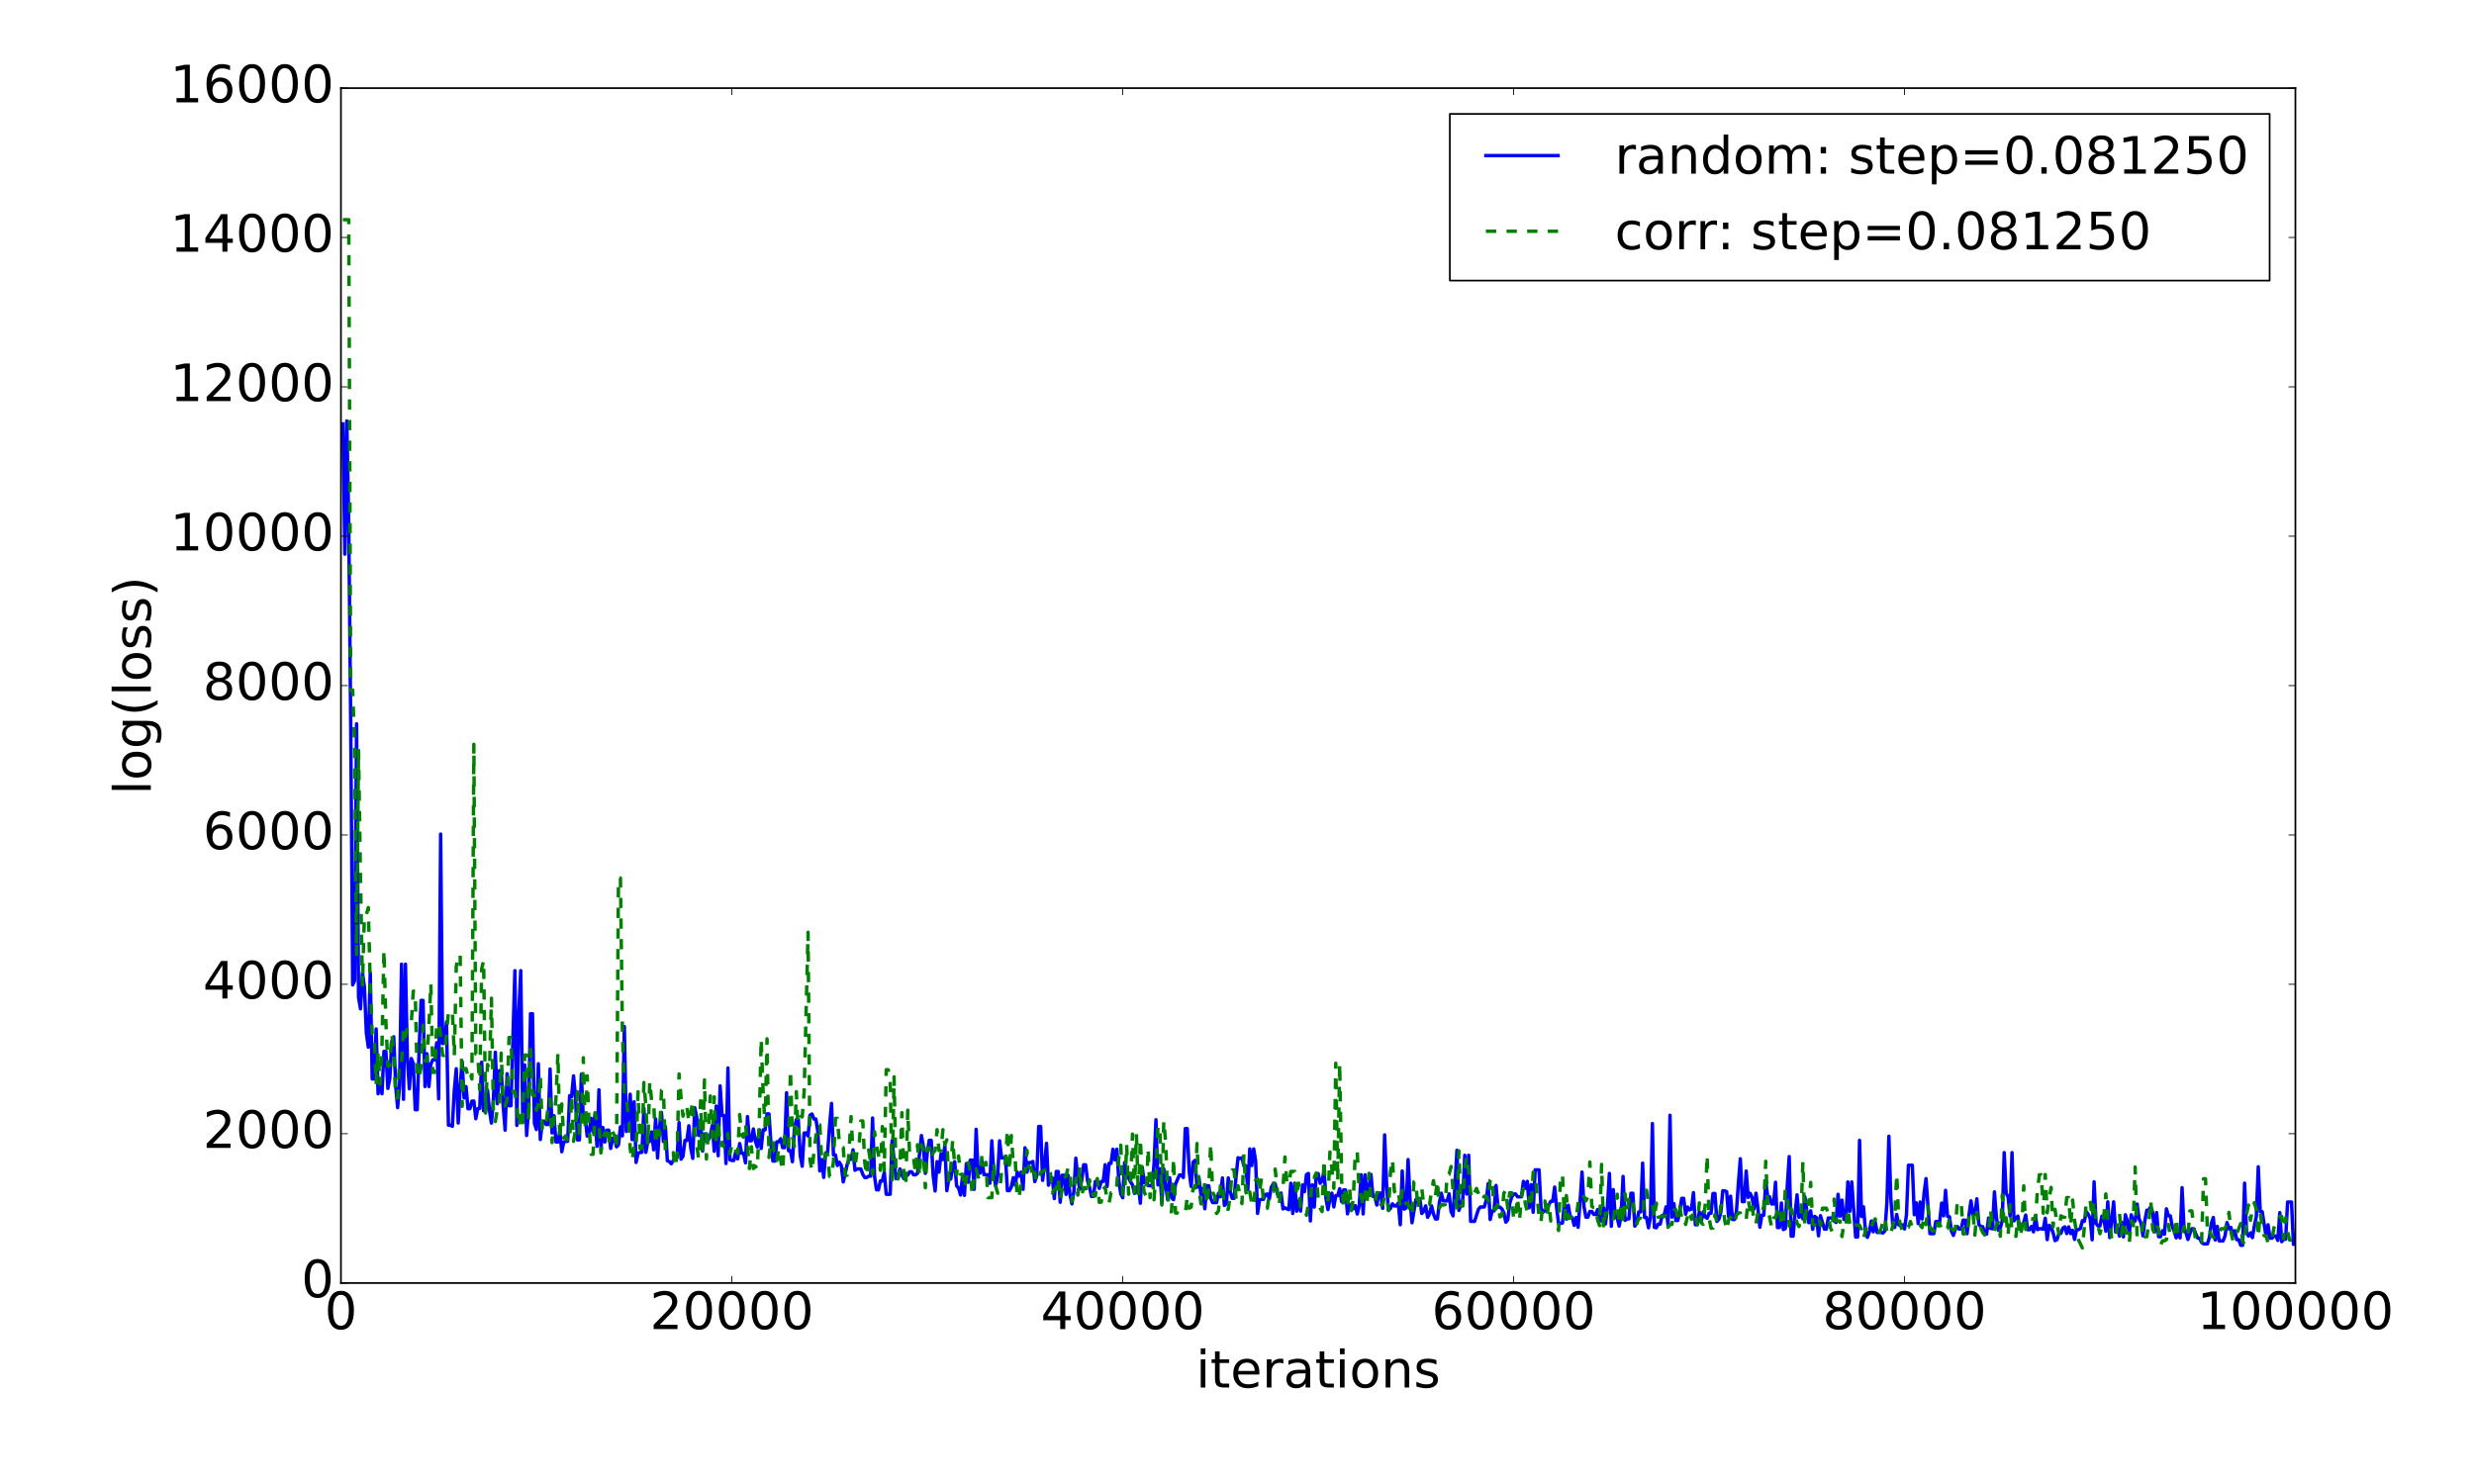 <?xml version="1.0" encoding="utf-8" standalone="no"?>
<!DOCTYPE svg PUBLIC "-//W3C//DTD SVG 1.1//EN"
  "http://www.w3.org/Graphics/SVG/1.1/DTD/svg11.dtd">
<!-- Created with matplotlib (http://matplotlib.org/) -->
<svg height="864pt" version="1.1" viewBox="0 0 1440 864" width="1440pt" xmlns="http://www.w3.org/2000/svg" xmlns:xlink="http://www.w3.org/1999/xlink">
 <defs>
  <style type="text/css">
*{stroke-linecap:butt;stroke-linejoin:round;stroke-miterlimit:100000;}
  </style>
 </defs>
 <g id="figure_1">
  <g id="patch_1">
   <path d="M 0 864 
L 1440 864 
L 1440 0 
L 0 0 
z
" style="fill:#ffffff;"/>
  </g>
  <g id="axes_1">
   <g id="patch_2">
    <path d="M 198.45 747 
L 1336.05 747 
L 1336.05 51.3 
L 198.45 51.3 
z
" style="fill:#ffffff;"/>
   </g>
   <g id="line2d_1">
    <path clip-path="url(#pa52e0880fb)" d="M 199.588 246.828 
L 200.725 322.634 
L 201.863 245.049 
L 203 306.254 
L 204.138 421.399 
L 205.276 573.415 
L 206.413 570.962 
L 207.551 421.399 
L 208.688 580.583 
L 209.826 587.351 
L 210.964 566.396 
L 212.101 574.575 
L 213.239 601.421 
L 214.376 609.664 
L 215.514 566.396 
L 216.652 628.177 
L 217.789 628.177 
L 218.927 599.068 
L 220.064 636.788 
L 221.202 629.93 
L 222.34 636.788 
L 223.477 612.137 
L 224.615 612.137 
L 225.752 633.697 
L 226.89 627.876 
L 228.028 606.432 
L 229.165 603.62 
L 230.303 631.989 
L 231.44 644.864 
L 232.578 631.989 
L 233.716 561.35 
L 234.853 640.015 
L 235.991 561.35 
L 237.128 616.277 
L 238.266 633.909 
L 239.404 616.277 
L 240.541 619.141 
L 241.679 646.074 
L 242.816 646.074 
L 243.954 610.737 
L 245.092 582.449 
L 246.229 582.449 
L 247.367 632.594 
L 248.504 613.5 
L 249.642 632.594 
L 250.78 619.554 
L 251.917 617.023 
L 253.055 617.023 
L 254.192 607.101 
L 255.33 639.776 
L 256.468 485.623 
L 257.605 607.565 
L 258.743 607.101 
L 259.88 595.014 
L 261.018 655.104 
L 262.156 655.104 
L 263.293 655.754 
L 264.431 634.728 
L 265.568 622.241 
L 266.706 653.827 
L 267.844 632.615 
L 268.981 618.105 
L 270.119 639.251 
L 271.256 632.615 
L 272.394 645.501 
L 273.532 645.471 
L 274.669 641.109 
L 275.807 641.031 
L 276.944 651.316 
L 278.082 645.511 
L 279.22 645.341 
L 280.357 618.406 
L 281.495 646.76 
L 282.632 646.76 
L 283.77 634.717 
L 284.908 646.76 
L 286.045 653.874 
L 287.183 640.286 
L 288.32 612.626 
L 289.458 642.588 
L 290.596 623.33 
L 291.733 623.339 
L 292.871 643.678 
L 294.008 658.007 
L 295.146 625.128 
L 296.284 643.765 
L 297.421 643.753 
L 299.696 565.143 
L 300.834 655.217 
L 301.972 589.66 
L 303.109 565.143 
L 304.247 649.793 
L 305.384 619.987 
L 306.522 661.081 
L 307.66 645.635 
L 308.797 590.199 
L 309.935 590.199 
L 311.072 653.974 
L 312.21 657.619 
L 313.348 619.343 
L 314.485 663.429 
L 315.623 653.656 
L 316.76 652.789 
L 317.898 654.705 
L 319.036 654.705 
L 320.173 622.411 
L 321.311 659.606 
L 322.448 649.573 
L 323.586 664.879 
L 324.724 664.879 
L 325.861 658.648 
L 326.999 670.566 
L 328.136 664.879 
L 329.274 664.508 
L 330.412 664.447 
L 331.549 637.937 
L 332.687 638.589 
L 333.824 626.378 
L 334.962 638.589 
L 336.1 663.659 
L 337.237 663.659 
L 338.375 625.408 
L 339.512 651.079 
L 340.65 651.079 
L 341.788 661.444 
L 342.925 659.041 
L 344.063 651.079 
L 345.2 659.041 
L 346.338 648.914 
L 347.476 667.414 
L 348.613 634.497 
L 349.751 668.647 
L 350.888 656.421 
L 352.026 664.842 
L 353.164 657.995 
L 354.301 657.993 
L 355.439 668.644 
L 356.576 662.687 
L 357.714 662.687 
L 358.852 667.711 
L 359.989 666.555 
L 361.127 656.08 
L 362.264 661.296 
L 363.402 597.669 
L 364.54 658.727 
L 365.677 650.069 
L 366.815 637.063 
L 367.952 663.531 
L 369.09 641.513 
L 370.228 676.781 
L 371.365 671.476 
L 372.503 670.913 
L 373.64 670.913 
L 374.778 645.328 
L 375.916 670.913 
L 377.053 664.576 
L 378.191 664.576 
L 379.328 659.027 
L 380.466 669.416 
L 381.604 651.438 
L 382.741 674.203 
L 383.879 655.952 
L 385.016 647.677 
L 386.154 664.609 
L 387.292 655.952 
L 388.429 675.815 
L 389.567 676.249 
L 390.704 677.541 
L 391.842 675.815 
L 392.98 673.856 
L 394.117 673.856 
L 395.255 653.603 
L 396.392 674.876 
L 397.53 673.231 
L 398.668 663.985 
L 399.805 663.985 
L 400.943 655.43 
L 402.08 668.565 
L 403.218 674.423 
L 404.356 644.894 
L 405.493 650.294 
L 406.631 661.051 
L 407.768 652.075 
L 408.906 670.186 
L 410.044 660.197 
L 411.181 660.197 
L 412.319 663.664 
L 413.456 661.051 
L 414.594 655.221 
L 415.732 670.308 
L 416.869 643.975 
L 418.007 672.862 
L 419.144 632.198 
L 420.282 649.448 
L 421.42 649.448 
L 422.557 677.422 
L 423.695 621.8 
L 424.832 675.217 
L 425.97 675.645 
L 427.108 675.645 
L 428.245 670.431 
L 429.383 674.705 
L 430.52 665.798 
L 431.658 671.459 
L 432.796 671.459 
L 433.933 677.02 
L 435.071 650.081 
L 436.208 664.175 
L 437.346 664.175 
L 438.484 657.275 
L 439.621 664.225 
L 440.759 667.772 
L 441.896 657.82 
L 443.034 668.654 
L 444.172 657.82 
L 445.309 657.82 
L 446.447 648.535 
L 447.584 648.535 
L 448.722 665.463 
L 449.86 675.977 
L 450.997 675.977 
L 452.135 664.79 
L 453.272 664.79 
L 454.41 662.966 
L 455.548 668.151 
L 456.685 668.151 
L 457.823 636.191 
L 458.96 669.969 
L 460.098 669.969 
L 461.236 676.38 
L 462.373 657.408 
L 463.511 651.81 
L 464.648 651.81 
L 465.786 672.842 
L 466.924 679 
L 468.061 659.631 
L 469.199 659.631 
L 470.336 661.396 
L 471.474 649.26 
L 472.612 648.581 
L 473.749 651.519 
L 474.887 651.519 
L 476.024 658.819 
L 477.162 681.711 
L 478.3 675.147 
L 479.437 685.481 
L 480.575 671.25 
L 481.712 671.25 
L 482.85 655.319 
L 483.988 642.408 
L 485.125 672.425 
L 486.263 672.424 
L 487.4 678.555 
L 488.538 676.671 
L 489.676 678.555 
L 490.813 688.119 
L 491.951 683.309 
L 493.088 677.977 
L 494.226 674.945 
L 495.364 674.945 
L 496.501 669.449 
L 497.639 681.346 
L 498.776 680.564 
L 501.052 680.564 
L 502.189 683.704 
L 503.327 685.547 
L 504.464 685.547 
L 505.602 684.776 
L 506.74 684.776 
L 507.877 650.911 
L 509.015 684.776 
L 510.152 692.65 
L 511.29 692.778 
L 512.428 687.562 
L 513.565 687.562 
L 514.703 682.497 
L 515.84 695.319 
L 518.116 695.319 
L 519.253 664.097 
L 521.528 686.199 
L 522.666 686.199 
L 523.804 680.582 
L 524.941 684.032 
L 526.079 686.194 
L 527.216 684.14 
L 528.354 684.14 
L 529.492 682.22 
L 530.629 682.22 
L 531.767 683.986 
L 532.904 683.986 
L 534.042 683.128 
L 536.317 661.121 
L 537.455 667.511 
L 538.592 683.128 
L 539.73 671.159 
L 540.868 663.916 
L 542.005 663.916 
L 543.143 684.495 
L 544.28 693.391 
L 545.418 676.338 
L 546.556 682.406 
L 547.693 671.83 
L 548.831 675.086 
L 549.968 667.045 
L 551.106 693.227 
L 552.244 686.415 
L 553.381 686.415 
L 554.519 679.44 
L 555.656 676.338 
L 556.794 690.449 
L 557.932 691.67 
L 559.069 695.752 
L 560.207 685.158 
L 561.344 695.924 
L 562.482 677.486 
L 563.62 688.319 
L 564.757 675.427 
L 565.895 675.426 
L 567.032 692.437 
L 568.17 657.487 
L 569.308 682.997 
L 570.445 682.997 
L 571.583 675.569 
L 572.72 683.951 
L 574.996 683.951 
L 576.133 688.921 
L 577.271 664.189 
L 578.408 683.099 
L 579.546 690.61 
L 580.684 684.783 
L 581.821 664.184 
L 582.959 674.14 
L 584.096 674.14 
L 585.234 673.614 
L 586.372 693.198 
L 587.509 693.198 
L 588.647 691.069 
L 589.784 685.658 
L 590.922 690.009 
L 592.06 682.421 
L 593.197 684.729 
L 594.335 682.421 
L 595.472 692.412 
L 596.61 668.257 
L 597.748 682.421 
L 598.885 676.858 
L 600.023 676.858 
L 601.16 676.221 
L 602.298 687.939 
L 603.436 684.474 
L 604.573 655.841 
L 605.711 655.841 
L 606.848 687.229 
L 607.986 677.982 
L 609.124 665.681 
L 610.261 690.049 
L 611.399 685.751 
L 612.536 685.751 
L 613.674 697.842 
L 614.812 682.051 
L 615.949 682.05 
L 617.087 699.96 
L 618.224 684.238 
L 619.362 684.238 
L 620.5 695.362 
L 621.637 684.229 
L 622.775 695.64 
L 623.912 700.909 
L 625.05 693.574 
L 626.188 674.302 
L 627.325 685.645 
L 628.463 692.421 
L 629.6 687.374 
L 630.738 678.156 
L 631.876 678.156 
L 633.013 687.374 
L 634.151 691.087 
L 635.288 696.584 
L 636.426 696.584 
L 637.564 687.809 
L 638.701 687.809 
L 639.839 691.878 
L 640.976 687.848 
L 642.114 687.848 
L 643.252 678.11 
L 644.389 690.838 
L 645.527 677.342 
L 646.664 677.342 
L 647.802 669.075 
L 648.94 675.248 
L 650.077 669.075 
L 651.215 687.387 
L 652.352 695.117 
L 653.49 697.326 
L 654.628 676.76 
L 655.765 682.882 
L 656.903 685.754 
L 658.04 688.13 
L 659.178 689.841 
L 660.316 694.8 
L 661.453 693.867 
L 662.591 689.218 
L 663.728 700.523 
L 664.866 679.711 
L 666.004 688.713 
L 667.141 686.969 
L 668.279 690.313 
L 670.554 690.364 
L 671.692 678.014 
L 672.829 651.908 
L 673.967 689.853 
L 675.104 680.502 
L 676.242 700.453 
L 677.38 680.502 
L 678.517 690.437 
L 679.655 698.426 
L 680.792 685.712 
L 681.93 697.452 
L 683.068 698.426 
L 684.205 689.442 
L 686.48 684.108 
L 687.618 684.108 
L 688.756 685.559 
L 689.893 657.075 
L 691.031 657.075 
L 692.168 681.866 
L 693.306 690.731 
L 694.444 676.633 
L 695.581 675.554 
L 696.719 691.23 
L 697.856 685.66 
L 698.994 695.509 
L 700.132 692.007 
L 701.269 703.756 
L 702.407 690.356 
L 703.544 690.356 
L 704.682 697.65 
L 705.82 700.145 
L 708.095 700.145 
L 709.232 694.711 
L 710.37 696.742 
L 711.508 685.79 
L 712.645 701.815 
L 713.783 700.768 
L 714.92 685.79 
L 716.058 693.741 
L 717.196 697.693 
L 718.333 697.693 
L 719.471 684.736 
L 720.608 674.033 
L 721.746 674.49 
L 722.884 674.033 
L 724.021 678.831 
L 725.159 678.831 
L 726.296 692.558 
L 727.434 668.921 
L 728.572 678.578 
L 729.709 668.921 
L 730.847 675.965 
L 731.984 706.459 
L 733.122 698.575 
L 734.26 698.268 
L 735.397 698.268 
L 736.535 695.433 
L 737.672 695.129 
L 738.81 698.053 
L 739.948 691.229 
L 741.085 689.23 
L 742.223 689.23 
L 743.36 694.587 
L 744.498 696.936 
L 745.636 694.587 
L 746.773 703.837 
L 747.911 703.176 
L 749.048 703.837 
L 750.186 704.257 
L 751.324 688.904 
L 752.461 706.497 
L 753.599 688.904 
L 754.736 705.156 
L 755.874 699.188 
L 757.012 705.093 
L 758.149 689.884 
L 759.287 693.81 
L 760.424 683.897 
L 761.562 683.2 
L 762.7 710.849 
L 763.837 689.884 
L 764.975 702.769 
L 766.112 683.75 
L 767.25 683.288 
L 768.388 688.907 
L 769.525 687.658 
L 770.663 681.83 
L 771.8 697.821 
L 772.938 704.225 
L 774.076 698.27 
L 775.213 694.679 
L 776.351 702.692 
L 777.488 696.075 
L 778.626 696.064 
L 779.764 692.096 
L 780.901 699.609 
L 782.039 692.791 
L 783.176 692.791 
L 784.314 706.707 
L 785.452 701.214 
L 786.589 701.214 
L 787.727 703.713 
L 788.864 701.909 
L 790.002 706.8 
L 791.14 701.909 
L 792.277 683.995 
L 793.415 706.763 
L 794.552 683.995 
L 795.69 695.011 
L 796.828 690.889 
L 797.965 683.767 
L 799.103 696.56 
L 800.24 696.56 
L 801.378 701.598 
L 802.516 694.619 
L 803.653 694.618 
L 804.791 703.523 
L 805.928 660.749 
L 807.066 689.476 
L 808.204 704.682 
L 809.341 703.523 
L 810.479 700.89 
L 811.616 702.093 
L 812.754 702.093 
L 813.892 700.422 
L 815.029 713.053 
L 816.167 681.762 
L 817.304 703.951 
L 818.442 703.268 
L 819.58 675.119 
L 820.717 698.397 
L 821.855 711.888 
L 824.13 698.397 
L 825.268 700.391 
L 826.405 697.848 
L 827.543 706.494 
L 828.68 705.199 
L 829.818 702.057 
L 830.956 708.724 
L 832.093 706.494 
L 833.231 702.057 
L 834.368 706.786 
L 835.506 709.672 
L 836.644 709.672 
L 837.781 700.241 
L 838.919 694.681 
L 840.056 699.179 
L 842.332 699.179 
L 843.469 695.086 
L 844.607 705.394 
L 845.744 707.887 
L 846.882 690.24 
L 848.02 669.739 
L 849.157 704.719 
L 850.295 701.497 
L 851.432 697.831 
L 852.57 672.624 
L 853.708 695.139 
L 854.845 672.624 
L 855.983 711.086 
L 858.258 711.086 
L 860.533 704.077 
L 861.671 702.736 
L 863.946 702.736 
L 865.084 698.713 
L 866.221 689.115 
L 867.359 710.022 
L 868.496 705.027 
L 869.634 705.027 
L 870.772 690.193 
L 871.909 702.807 
L 873.047 702.807 
L 874.184 703.828 
L 875.322 706.016 
L 876.46 711.536 
L 877.597 710.213 
L 878.735 700.779 
L 879.872 696.947 
L 881.01 695.149 
L 882.148 695.149 
L 883.285 696.771 
L 885.56 696.771 
L 886.698 687.797 
L 887.836 691.852 
L 888.973 687.797 
L 890.111 703.167 
L 891.248 689.696 
L 892.386 705.797 
L 893.524 681.087 
L 895.799 681.087 
L 896.936 703.038 
L 898.074 705.797 
L 899.212 704.8 
L 900.349 704.8 
L 901.487 701.453 
L 902.624 699.427 
L 903.762 699.427 
L 904.9 691.121 
L 906.037 703.12 
L 907.175 712.32 
L 908.312 712.32 
L 909.45 712.057 
L 910.588 700.273 
L 911.725 709.768 
L 912.863 701.717 
L 914 708.917 
L 915.138 708.917 
L 916.276 713.432 
L 917.413 708.855 
L 918.551 714.53 
L 919.688 699.527 
L 920.826 682.397 
L 921.964 702.474 
L 923.101 708.644 
L 924.239 708.644 
L 925.376 705.328 
L 926.514 705.328 
L 927.652 707.049 
L 928.789 707.049 
L 929.927 704.169 
L 931.064 710.505 
L 932.202 710.909 
L 933.34 703.187 
L 934.477 712.612 
L 935.615 702.407 
L 936.752 683.179 
L 937.89 713.952 
L 939.028 692.604 
L 940.165 708.45 
L 941.303 709.29 
L 942.44 713.852 
L 943.578 707.495 
L 944.716 684.923 
L 945.853 710.531 
L 946.991 709.628 
L 948.128 709.628 
L 949.266 694.728 
L 950.404 694.728 
L 951.541 713.845 
L 952.679 712.112 
L 953.816 705.59 
L 954.954 705.59 
L 956.092 677.199 
L 957.229 708.814 
L 958.367 708.814 
L 959.504 714.815 
L 960.642 708.814 
L 961.78 654.15 
L 962.917 714.562 
L 964.055 714.815 
L 965.192 712.67 
L 966.33 712.67 
L 967.468 707.626 
L 968.605 707.626 
L 969.743 702.607 
L 970.88 713.273 
L 972.018 649.325 
L 973.156 708.661 
L 974.293 700.72 
L 975.431 710.597 
L 976.568 710.597 
L 977.706 704.988 
L 978.844 697.689 
L 979.981 697.689 
L 981.119 706.927 
L 982.256 702.746 
L 983.394 704.41 
L 984.532 703.874 
L 985.669 694.361 
L 986.807 713.065 
L 987.944 713.065 
L 989.082 705.574 
L 990.22 711.28 
L 991.357 705.574 
L 992.495 708.429 
L 993.632 709.302 
L 994.77 706.379 
L 995.908 706.379 
L 997.045 694.875 
L 998.183 694.875 
L 999.32 711.113 
L 1000.458 709.889 
L 1001.596 705.983 
L 1002.733 693.325 
L 1003.871 693.325 
L 1005.008 693.796 
L 1006.146 708.479 
L 1007.284 696.415 
L 1008.421 709.996 
L 1009.559 709.996 
L 1010.696 705.29 
L 1011.834 688.849 
L 1012.972 674.641 
L 1014.109 699.59 
L 1015.247 699.59 
L 1016.384 681.778 
L 1017.522 697.142 
L 1018.66 694.718 
L 1019.797 697.232 
L 1020.935 703.937 
L 1022.072 694.718 
L 1023.21 703.382 
L 1024.348 714.496 
L 1025.485 707.484 
L 1026.623 707.484 
L 1027.76 687.892 
L 1028.898 696.821 
L 1030.036 696.821 
L 1031.173 700.956 
L 1032.311 700.956 
L 1033.448 688.33 
L 1034.586 714.696 
L 1035.724 714.68 
L 1036.861 700.409 
L 1037.999 715.852 
L 1039.136 715.31 
L 1040.274 690.773 
L 1041.412 673.378 
L 1042.549 719.709 
L 1043.687 719.709 
L 1044.824 706.633 
L 1045.962 695.654 
L 1047.1 708.677 
L 1048.237 706.633 
L 1049.375 709.648 
L 1050.512 696.747 
L 1051.65 704.947 
L 1052.788 711.871 
L 1053.925 704.947 
L 1055.063 715.728 
L 1056.2 708.158 
L 1057.338 708.993 
L 1058.476 719.516 
L 1059.613 707.806 
L 1061.888 715.628 
L 1063.026 715.628 
L 1064.164 709.116 
L 1066.439 709.116 
L 1067.576 710.897 
L 1068.714 711.708 
L 1069.852 695.337 
L 1070.989 708.082 
L 1072.127 698.731 
L 1073.264 710.004 
L 1074.402 710.004 
L 1075.54 688.143 
L 1076.677 705.24 
L 1077.815 688.143 
L 1080.09 720.194 
L 1081.228 720.194 
L 1082.365 663.905 
L 1083.503 708.252 
L 1084.64 702.599 
L 1085.778 716.258 
L 1086.916 720.387 
L 1088.053 717.19 
L 1089.191 710.909 
L 1090.328 717.18 
L 1091.466 711.404 
L 1092.604 717.553 
L 1094.879 717.553 
L 1096.016 717.837 
L 1097.154 716.589 
L 1098.292 699.834 
L 1099.429 661.554 
L 1100.567 697.795 
L 1101.704 713.72 
L 1102.842 714.617 
L 1103.98 707.097 
L 1105.117 713.109 
L 1106.255 713.664 
L 1107.392 713.109 
L 1108.53 715.504 
L 1109.668 707.236 
L 1110.805 678.422 
L 1113.08 678.422 
L 1114.218 707.236 
L 1115.356 700.314 
L 1116.493 712.42 
L 1117.631 699.819 
L 1118.768 709.711 
L 1119.906 694.78 
L 1121.044 686.182 
L 1123.319 718.218 
L 1125.594 718.231 
L 1126.732 711.211 
L 1129.007 711.211 
L 1130.144 700.442 
L 1131.282 707.868 
L 1132.42 693.032 
L 1133.557 708.154 
L 1134.695 708.396 
L 1135.832 716.751 
L 1136.97 719.279 
L 1138.108 715.643 
L 1139.245 714.071 
L 1140.383 715.643 
L 1141.52 715.575 
L 1142.658 710.373 
L 1143.796 710.373 
L 1144.933 718.283 
L 1146.071 707.417 
L 1147.208 699.142 
L 1148.346 707.017 
L 1149.484 707.017 
L 1150.621 697.952 
L 1151.759 712.757 
L 1152.896 714.177 
L 1154.034 714.177 
L 1155.172 717.555 
L 1156.309 718.505 
L 1157.447 709.128 
L 1158.584 715.157 
L 1159.722 715.4 
L 1160.86 693.924 
L 1161.997 708.582 
L 1163.135 716.296 
L 1164.272 714.914 
L 1165.41 710.746 
L 1166.548 671.069 
L 1167.685 694.606 
L 1168.823 696.915 
L 1169.96 708.018 
L 1171.098 671.069 
L 1172.236 710.801 
L 1173.373 709.173 
L 1174.511 708.018 
L 1175.648 715.571 
L 1176.786 713.811 
L 1177.924 711.762 
L 1179.061 707.4 
L 1180.199 715.959 
L 1181.336 715.959 
L 1182.474 714.02 
L 1183.612 717.194 
L 1184.749 707.89 
L 1185.887 715.902 
L 1187.024 715.389 
L 1188.162 715.389 
L 1189.3 715.648 
L 1190.437 709.269 
L 1191.575 721.714 
L 1192.712 713.382 
L 1193.85 714.499 
L 1194.988 717.599 
L 1196.125 722.307 
L 1197.263 721.714 
L 1198.4 718.101 
L 1199.538 718.101 
L 1200.676 715.05 
L 1201.813 714.278 
L 1202.951 718.197 
L 1204.088 714.278 
L 1205.226 718.195 
L 1206.364 716.301 
L 1207.501 721.605 
L 1208.639 715.925 
L 1209.776 715.925 
L 1210.914 715.209 
L 1212.052 710.675 
L 1213.189 711.09 
L 1214.327 705.471 
L 1215.464 706.933 
L 1216.602 709.543 
L 1217.74 721.826 
L 1218.877 688.054 
L 1220.015 712.339 
L 1221.152 713.764 
L 1222.29 713.764 
L 1223.428 708.03 
L 1224.565 709.818 
L 1225.703 716.852 
L 1226.84 699.732 
L 1227.978 720.529 
L 1230.253 699.732 
L 1231.391 717.344 
L 1232.528 715.561 
L 1233.666 719.676 
L 1234.804 711.656 
L 1235.941 720.13 
L 1237.079 707.267 
L 1238.216 710.796 
L 1239.354 718.354 
L 1240.492 707.267 
L 1241.629 711.688 
L 1242.767 710.824 
L 1243.904 701.013 
L 1245.042 709.606 
L 1246.18 712.038 
L 1247.317 719.529 
L 1248.455 710.488 
L 1249.592 704.568 
L 1250.73 704.568 
L 1251.868 702.494 
L 1253.005 705.983 
L 1254.143 717.237 
L 1255.28 705.983 
L 1256.418 720.026 
L 1257.556 720.026 
L 1258.693 716.54 
L 1259.831 718.595 
L 1260.968 703.79 
L 1262.106 707.859 
L 1263.244 707.859 
L 1264.381 714.125 
L 1265.519 716.787 
L 1266.656 720.675 
L 1267.794 717.99 
L 1268.932 720.696 
L 1270.069 691.482 
L 1271.207 715.063 
L 1272.344 717.71 
L 1273.482 721.631 
L 1274.62 718.285 
L 1275.757 715.387 
L 1276.895 715.387 
L 1278.032 718.306 
L 1279.17 720.805 
L 1280.308 720.985 
L 1281.445 723.401 
L 1282.583 724.174 
L 1284.858 724.174 
L 1285.996 720.477 
L 1287.133 712.19 
L 1288.271 708.833 
L 1289.408 721.961 
L 1290.546 713.978 
L 1291.684 722.464 
L 1293.959 722.464 
L 1295.096 719.524 
L 1296.234 711.802 
L 1297.372 715.473 
L 1298.509 714.611 
L 1299.647 719.524 
L 1300.784 716.536 
L 1301.922 721.764 
L 1303.06 721.764 
L 1304.197 725.022 
L 1305.335 725.022 
L 1306.472 688.844 
L 1307.61 717.783 
L 1308.748 719.646 
L 1309.885 717.783 
L 1311.023 720.565 
L 1312.16 713.72 
L 1313.298 708.295 
L 1314.436 679.322 
L 1315.573 705.447 
L 1316.711 705.447 
L 1318.986 719.882 
L 1320.124 713.073 
L 1321.261 720.891 
L 1322.399 720.891 
L 1323.536 719.626 
L 1324.674 719.626 
L 1325.812 722.19 
L 1326.949 706.023 
L 1328.087 722.912 
L 1329.224 721.489 
L 1330.362 721.489 
L 1331.5 699.821 
L 1333.775 699.821 
L 1334.912 724.495 
L 1336.05 719.022 
L 1336.05 719.022 
" style="fill:none;stroke:#0000ff;stroke-linecap:square;stroke-width:2.0;"/>
   </g>
   <g id="line2d_2">
    <path clip-path="url(#pa52e0880fb)" d="M 199.588 127.927 
L 203 127.927 
L 204.138 401.741 
L 205.276 401.741 
L 206.413 434.452 
L 207.551 555.725 
L 208.688 436.131 
L 209.826 511.293 
L 210.964 573.539 
L 212.101 532.404 
L 213.239 532.404 
L 214.376 528.382 
L 215.514 574.277 
L 216.652 601.845 
L 217.789 601.845 
L 218.927 631.254 
L 220.064 612.433 
L 221.202 631.254 
L 222.34 608.215 
L 223.477 553.114 
L 224.615 595.095 
L 225.752 620.533 
L 226.89 620.533 
L 228.028 602.133 
L 229.165 612.062 
L 230.303 639.15 
L 231.44 639.15 
L 232.578 618.165 
L 233.716 618.796 
L 234.853 598.316 
L 235.991 603.381 
L 237.128 598.316 
L 238.266 595.437 
L 239.404 595.442 
L 240.541 577.07 
L 241.679 577.07 
L 242.816 627.567 
L 243.954 627.561 
L 245.092 620.928 
L 246.229 596.927 
L 247.367 617.535 
L 248.504 617.843 
L 249.642 596.927 
L 250.78 572.697 
L 251.917 624.359 
L 253.055 624.359 
L 254.192 595.786 
L 255.33 595.786 
L 256.468 602.868 
L 257.605 614.426 
L 258.743 614.426 
L 261.018 589.043 
L 262.156 589.043 
L 263.293 588.578 
L 264.431 614.529 
L 265.568 562.757 
L 266.706 556.006 
L 267.844 556.006 
L 268.981 644.108 
L 270.119 622.117 
L 271.256 622.117 
L 272.394 626.696 
L 273.532 624.157 
L 274.669 628.204 
L 275.807 433.338 
L 276.944 613.656 
L 278.082 613.656 
L 279.22 634.438 
L 280.357 564.107 
L 281.495 559.131 
L 282.632 648.026 
L 283.77 619.737 
L 284.908 622.448 
L 286.045 581.158 
L 287.183 647.234 
L 288.32 652.95 
L 289.458 645.893 
L 290.596 645.522 
L 291.733 613.143 
L 292.871 641.985 
L 294.008 643.918 
L 295.146 640.378 
L 296.284 604.042 
L 297.421 604.042 
L 298.559 635.695 
L 299.696 635.695 
L 300.834 643.59 
L 301.972 655.883 
L 303.109 648.204 
L 304.247 653.71 
L 305.384 614.282 
L 306.522 614.282 
L 307.66 652.71 
L 308.797 610.939 
L 309.935 637.556 
L 311.072 637.556 
L 312.21 646.436 
L 313.348 642.732 
L 314.485 625.962 
L 315.623 657.428 
L 316.76 657.428 
L 317.898 654.385 
L 319.036 644.372 
L 320.173 639.828 
L 321.311 665.217 
L 322.448 651.467 
L 323.586 639.828 
L 324.724 613.311 
L 325.861 663.33 
L 326.999 642.725 
L 328.136 662.564 
L 329.274 661.27 
L 330.412 664.636 
L 331.549 664.476 
L 332.687 637.883 
L 333.824 664.476 
L 334.962 657.669 
L 336.1 635.606 
L 337.237 659.863 
L 338.375 658.44 
L 339.512 615.829 
L 340.65 657.186 
L 341.788 626.347 
L 342.925 657.186 
L 344.063 672.032 
L 345.2 672.032 
L 346.338 647.805 
L 347.476 653.016 
L 348.613 653.016 
L 349.751 671.249 
L 350.888 662.893 
L 352.026 659.509 
L 353.164 659.509 
L 354.301 666.469 
L 355.439 656.125 
L 356.576 658.899 
L 357.714 661.281 
L 358.852 668.507 
L 359.989 511.178 
L 361.127 511.178 
L 362.264 598.887 
L 363.402 639.329 
L 364.54 639.329 
L 365.677 648.887 
L 366.815 668.72 
L 367.952 675.521 
L 369.09 667.278 
L 370.228 668.68 
L 371.365 635.62 
L 372.503 668.68 
L 373.64 668.667 
L 374.778 630.282 
L 375.916 643.546 
L 377.053 666.452 
L 378.191 629.593 
L 379.328 641.342 
L 380.466 641.342 
L 381.604 666.387 
L 382.741 654.388 
L 383.879 660.918 
L 385.016 634.772 
L 386.154 634.772 
L 387.292 670.423 
L 388.429 671.175 
L 389.567 672.146 
L 390.704 672.146 
L 391.842 671.057 
L 392.98 679.546 
L 394.117 672.018 
L 395.255 625.291 
L 396.392 638.967 
L 397.53 649.838 
L 398.668 644.032 
L 399.805 644.032 
L 400.943 653.214 
L 402.08 648.135 
L 403.218 640.876 
L 404.356 659.902 
L 405.493 666.414 
L 406.631 674.786 
L 407.768 640.876 
L 408.906 671.094 
L 410.044 628.757 
L 411.181 674.786 
L 412.319 658.572 
L 413.456 638.1 
L 414.594 662.311 
L 415.732 638.593 
L 416.869 665.167 
L 418.007 651.891 
L 419.144 667.685 
L 420.282 664.989 
L 421.42 667.685 
L 422.557 666.92 
L 423.695 659.938 
L 424.832 671.664 
L 425.97 666.92 
L 427.108 665.866 
L 428.245 669.75 
L 429.383 671.504 
L 430.52 648.909 
L 431.658 660.878 
L 432.796 662.14 
L 433.933 654.191 
L 436.208 680.328 
L 437.346 667.624 
L 438.484 680.328 
L 439.621 678.928 
L 440.759 680.5 
L 441.896 655.416 
L 443.034 604.813 
L 444.172 635.577 
L 445.309 655.416 
L 446.447 604.813 
L 447.584 673.898 
L 448.722 664.043 
L 449.86 664.043 
L 450.997 675.683 
L 452.135 675.683 
L 453.272 668.525 
L 454.41 675.683 
L 455.548 681.595 
L 456.685 661.614 
L 457.823 661.026 
L 458.96 667.407 
L 460.098 623.049 
L 461.236 661.614 
L 462.373 667.407 
L 463.511 635.566 
L 464.648 660.237 
L 465.786 650.235 
L 466.924 650.235 
L 468.061 635.566 
L 470.336 542.767 
L 471.474 675.386 
L 472.612 681.731 
L 473.749 670.931 
L 474.887 661.455 
L 476.024 654.874 
L 477.162 654.874 
L 478.3 676.329 
L 479.437 676.329 
L 480.575 671.835 
L 481.712 671.835 
L 482.85 684.938 
L 483.988 684.938 
L 485.125 676.196 
L 486.263 651.143 
L 487.4 651.143 
L 488.538 665.556 
L 489.676 668.152 
L 490.813 668.152 
L 491.951 684.243 
L 493.088 684.243 
L 494.226 669.732 
L 495.364 650.079 
L 496.501 671.447 
L 497.639 679.442 
L 498.776 670.651 
L 499.914 668.553 
L 501.052 652.635 
L 502.189 652.635 
L 503.327 676.891 
L 504.464 684.366 
L 505.602 669.514 
L 507.877 683.501 
L 509.015 658.895 
L 510.152 667.062 
L 511.29 672.218 
L 512.428 681.382 
L 513.565 655.879 
L 514.703 681.382 
L 515.84 622.82 
L 516.978 622.82 
L 518.116 626.944 
L 519.253 688.777 
L 520.391 626.944 
L 521.528 685.14 
L 522.666 686.374 
L 523.804 680.345 
L 524.941 647.804 
L 526.079 683.371 
L 527.216 690.265 
L 528.354 646.364 
L 529.492 673.41 
L 530.629 674.38 
L 531.767 674.217 
L 532.904 683.287 
L 534.042 666.482 
L 535.18 684.797 
L 536.317 666.482 
L 537.455 669.927 
L 538.592 691.505 
L 539.73 668.262 
L 540.868 668.262 
L 542.005 674.616 
L 543.143 671.073 
L 544.28 669.927 
L 545.418 657.7 
L 546.556 669.876 
L 547.693 669.876 
L 548.831 657.696 
L 549.968 666.461 
L 551.106 663.612 
L 552.244 688.211 
L 553.381 680.07 
L 554.519 663.612 
L 555.656 677.952 
L 556.794 683.834 
L 557.932 673.018 
L 559.069 683.656 
L 560.207 683.656 
L 561.344 691.942 
L 562.482 686.493 
L 563.62 676.93 
L 564.757 681.927 
L 565.895 695.905 
L 567.032 685.348 
L 568.17 680.58 
L 569.308 685.348 
L 570.445 684.765 
L 571.583 672.147 
L 572.72 678.598 
L 573.858 676.745 
L 574.996 697.267 
L 577.271 697.267 
L 578.408 676.745 
L 579.546 690.478 
L 580.684 694.637 
L 581.821 694.637 
L 582.959 682.016 
L 584.096 682.016 
L 585.234 676.299 
L 586.372 657.741 
L 587.509 681.594 
L 588.647 661.107 
L 589.784 677.319 
L 590.922 675.434 
L 592.06 697.436 
L 593.197 697.113 
L 594.335 687.17 
L 595.472 682.056 
L 596.61 682.386 
L 597.748 669.734 
L 598.885 679.703 
L 600.023 679.703 
L 601.16 686.48 
L 602.298 682.511 
L 603.436 688.352 
L 604.573 686.48 
L 605.711 682.511 
L 606.848 682.155 
L 607.986 681.101 
L 609.124 682.983 
L 610.261 680.54 
L 611.399 682.983 
L 612.536 694.557 
L 613.674 692.302 
L 614.812 692.302 
L 615.949 685.76 
L 617.087 698.429 
L 618.224 692.629 
L 619.362 685.76 
L 620.5 684.741 
L 621.637 679.904 
L 622.775 681.62 
L 623.912 699.467 
L 625.05 691.401 
L 626.188 686.051 
L 627.325 695.801 
L 628.463 679.342 
L 629.6 695.801 
L 630.738 691.478 
L 631.876 691.478 
L 633.013 695.007 
L 634.151 686.907 
L 635.288 693.865 
L 636.426 696.279 
L 637.564 696.251 
L 638.701 686.171 
L 639.839 700.002 
L 640.976 699.865 
L 642.114 692.418 
L 643.252 691.107 
L 644.389 698.806 
L 645.527 700.554 
L 646.664 694.466 
L 647.802 694.466 
L 648.94 694.803 
L 650.077 689.998 
L 651.215 673.873 
L 652.352 666.725 
L 653.49 695.62 
L 654.628 695.62 
L 655.765 666.324 
L 656.903 695.302 
L 658.04 689.662 
L 659.178 660.237 
L 660.316 694.222 
L 661.453 660.237 
L 662.591 696.052 
L 663.728 663.039 
L 664.866 686.628 
L 666.004 694.222 
L 667.141 696.321 
L 668.279 668.609 
L 669.416 697.309 
L 670.554 681.38 
L 671.692 698.495 
L 672.829 682.667 
L 673.967 655.761 
L 675.104 655.761 
L 676.242 701.588 
L 677.38 652.515 
L 678.517 665.585 
L 679.655 696.121 
L 680.792 705.429 
L 681.93 705.429 
L 683.068 674.344 
L 684.205 706.235 
L 685.343 706.235 
L 686.48 706.835 
L 687.618 706.835 
L 688.756 706.571 
L 689.893 706.571 
L 691.031 697.028 
L 692.168 703.43 
L 693.306 702.826 
L 694.444 691.692 
L 695.581 691.692 
L 696.719 665.771 
L 697.856 691.692 
L 698.994 700.848 
L 700.132 700.848 
L 701.269 687.853 
L 702.407 701.344 
L 703.544 691.502 
L 704.682 665.927 
L 705.82 694.057 
L 706.957 696.25 
L 708.095 706.521 
L 709.232 704.943 
L 710.37 690.094 
L 711.508 688.446 
L 712.645 702.779 
L 713.783 704.04 
L 714.92 704.04 
L 716.058 695.437 
L 717.196 681.149 
L 718.333 681.149 
L 719.471 698.47 
L 720.608 690.379 
L 721.746 695.91 
L 722.884 700.736 
L 724.021 671.752 
L 725.159 693.985 
L 726.296 697.686 
L 727.434 693.985 
L 728.572 700.6 
L 729.709 702.489 
L 730.847 687.179 
L 731.984 686.352 
L 733.122 694.17 
L 734.26 686.107 
L 735.397 699.435 
L 736.535 703.414 
L 737.672 703.414 
L 738.81 694.82 
L 739.948 693.719 
L 741.085 693.719 
L 742.223 680.668 
L 743.36 692.059 
L 744.498 701.851 
L 745.636 692.059 
L 746.773 691.733 
L 747.911 673.605 
L 749.048 689.065 
L 750.186 689.065 
L 751.324 682.01 
L 753.599 682.01 
L 754.736 696.446 
L 755.874 688.86 
L 757.012 702.822 
L 759.287 702.822 
L 760.424 707.523 
L 761.562 701.145 
L 762.7 699.909 
L 763.837 685.497 
L 764.975 685.497 
L 766.112 682.96 
L 767.25 698.058 
L 768.388 703.335 
L 769.525 705.396 
L 770.663 675.198 
L 771.8 700.378 
L 772.938 700.378 
L 774.076 670.728 
L 775.213 680.411 
L 776.351 691.835 
L 777.488 619.009 
L 778.626 687.462 
L 779.764 619.009 
L 780.901 687.462 
L 782.039 703.262 
L 783.176 690.408 
L 784.314 703.262 
L 785.452 690.862 
L 786.589 704.829 
L 787.727 697.461 
L 788.864 670.648 
L 790.002 670.648 
L 791.14 694.383 
L 792.277 696.074 
L 793.415 702.397 
L 794.552 693.918 
L 795.69 700.233 
L 796.828 683.115 
L 797.965 697.742 
L 799.103 697.742 
L 800.24 700.336 
L 801.378 694.366 
L 802.516 694.613 
L 803.653 701.333 
L 804.791 701.333 
L 805.928 696.447 
L 807.066 696.447 
L 808.204 704.776 
L 809.341 682.17 
L 810.479 675.069 
L 811.616 693.717 
L 812.754 695.133 
L 813.892 693.068 
L 815.029 702.923 
L 816.167 693.068 
L 817.304 699.645 
L 818.442 700.781 
L 819.58 700.781 
L 820.717 704.651 
L 821.855 707.833 
L 822.992 688.049 
L 824.13 688.049 
L 825.268 703.959 
L 826.405 694 
L 827.543 691.771 
L 828.68 701.735 
L 830.956 701.645 
L 832.093 701.216 
L 833.231 693.479 
L 834.368 687.387 
L 835.506 696.216 
L 836.644 687.387 
L 837.781 703.326 
L 838.919 701.28 
L 840.056 701.593 
L 841.194 701.28 
L 842.332 683.678 
L 843.469 683.678 
L 844.607 679.14 
L 845.744 692.598 
L 846.882 696.111 
L 848.02 704.415 
L 849.157 670.03 
L 850.295 702.094 
L 851.432 702.181 
L 852.57 680.605 
L 853.708 673.129 
L 854.845 682.316 
L 855.983 694.426 
L 857.12 697.898 
L 858.258 694.426 
L 859.396 691.912 
L 860.533 694.857 
L 861.671 698.681 
L 862.808 698.681 
L 863.946 696.456 
L 865.084 696.456 
L 866.221 699.235 
L 867.359 687.023 
L 868.496 685.893 
L 869.634 703.816 
L 870.772 703.816 
L 871.909 700.444 
L 873.047 708.499 
L 874.184 707.788 
L 875.322 694.707 
L 876.46 692.841 
L 877.597 703.614 
L 878.735 694.4 
L 879.872 694.46 
L 881.01 710.292 
L 882.148 708.128 
L 883.285 697.144 
L 884.423 710.292 
L 885.56 697.144 
L 886.698 692 
L 887.836 701.072 
L 888.973 705.275 
L 890.111 697.249 
L 891.248 702.992 
L 892.386 682.518 
L 893.524 683.386 
L 895.799 708.433 
L 896.936 711.725 
L 898.074 699.27 
L 899.212 699.27 
L 900.349 708.49 
L 901.487 700.187 
L 902.624 710.857 
L 903.762 710.857 
L 904.9 712.436 
L 906.037 712.436 
L 907.175 716.391 
L 908.312 684.051 
L 909.45 684.051 
L 910.588 709.445 
L 911.725 696.052 
L 912.863 709.445 
L 914 709.023 
L 915.138 708.124 
L 916.276 708.124 
L 917.413 709.132 
L 918.551 700.648 
L 919.688 695.607 
L 920.826 695.607 
L 921.964 696.651 
L 923.101 699.139 
L 924.239 696.651 
L 925.376 676.573 
L 926.514 702.37 
L 927.652 703.062 
L 928.789 703.062 
L 929.927 710.422 
L 931.064 713.575 
L 932.202 677.931 
L 933.34 715.475 
L 934.477 706.25 
L 936.752 706.25 
L 937.89 710.407 
L 939.028 710.407 
L 941.303 695.314 
L 942.44 712.462 
L 943.578 700.907 
L 944.716 712.462 
L 945.853 694.963 
L 946.991 704.92 
L 948.128 698.237 
L 949.266 701.719 
L 950.404 699.89 
L 951.541 709.185 
L 952.679 712.558 
L 953.816 709.297 
L 954.954 709.297 
L 956.092 710.011 
L 957.229 693.006 
L 958.367 693.006 
L 959.504 700.435 
L 960.642 700.435 
L 961.78 700.267 
L 962.917 709.239 
L 964.055 700.435 
L 965.192 708.682 
L 966.33 708.387 
L 967.468 707.819 
L 968.605 708.387 
L 969.743 707.819 
L 970.88 714.541 
L 972.018 712.883 
L 973.156 712.883 
L 974.293 704.578 
L 975.431 704.275 
L 976.568 708.775 
L 977.706 702.682 
L 978.844 709.047 
L 979.981 708.098 
L 981.119 712.872 
L 982.256 708.098 
L 983.394 704.862 
L 984.532 709.928 
L 985.669 704.862 
L 986.807 707.072 
L 987.944 712.825 
L 989.082 700.321 
L 990.22 712.007 
L 991.357 712.825 
L 992.495 701.56 
L 993.632 672.646 
L 994.77 709.133 
L 995.908 715.033 
L 997.045 715.033 
L 998.183 707.13 
L 999.32 711.484 
L 1000.458 711.277 
L 1001.596 702.015 
L 1002.733 701.439 
L 1003.871 710.51 
L 1005.008 716.158 
L 1006.146 710.297 
L 1007.284 708.701 
L 1008.421 712.167 
L 1009.559 712.161 
L 1010.696 707.445 
L 1011.834 706.165 
L 1012.972 706.197 
L 1014.109 709.993 
L 1016.384 709.993 
L 1017.522 698.544 
L 1018.66 704.387 
L 1019.797 699.691 
L 1020.935 712.443 
L 1022.072 712.443 
L 1023.21 705.608 
L 1024.348 705.608 
L 1025.485 706.853 
L 1026.623 701.998 
L 1027.76 676.112 
L 1028.898 701.998 
L 1030.036 708.814 
L 1031.173 714.425 
L 1032.311 709.117 
L 1033.448 708.814 
L 1034.586 704.774 
L 1035.724 702.11 
L 1036.861 712.431 
L 1037.999 713.846 
L 1039.136 692.596 
L 1040.274 696.471 
L 1041.412 713.846 
L 1042.549 703.608 
L 1043.687 709.029 
L 1044.824 707.537 
L 1045.962 711.92 
L 1047.1 714.132 
L 1048.237 708.678 
L 1049.375 676.466 
L 1050.512 714.132 
L 1051.65 698.471 
L 1052.788 701.155 
L 1053.925 688.426 
L 1055.063 712.684 
L 1056.2 713.389 
L 1057.338 708.687 
L 1058.476 708.687 
L 1059.613 713.389 
L 1060.751 703.398 
L 1063.026 703.398 
L 1064.164 706.761 
L 1065.301 714.515 
L 1066.439 717.187 
L 1067.576 698.137 
L 1068.714 710.857 
L 1070.989 710.857 
L 1072.127 719.902 
L 1073.264 712.13 
L 1074.402 713.32 
L 1075.54 703.49 
L 1076.677 712.351 
L 1077.815 715.229 
L 1078.952 713.114 
L 1080.09 713.114 
L 1081.228 713.378 
L 1082.365 713.378 
L 1083.503 715.888 
L 1084.64 721.175 
L 1086.916 712.261 
L 1088.053 714.243 
L 1089.191 714.243 
L 1090.328 711.257 
L 1091.466 709.628 
L 1092.604 713.269 
L 1093.741 717.306 
L 1094.879 715.391 
L 1096.016 710.949 
L 1097.154 708.743 
L 1098.292 717.848 
L 1099.429 719.131 
L 1100.567 717.952 
L 1102.842 709.286 
L 1103.98 683.563 
L 1105.117 709.109 
L 1107.392 717.247 
L 1109.668 714.517 
L 1110.805 714.517 
L 1111.943 711.189 
L 1113.08 714.517 
L 1114.218 714.98 
L 1115.356 714.98 
L 1116.493 713.253 
L 1117.631 713.401 
L 1118.768 714.704 
L 1119.906 708.279 
L 1121.044 712.98 
L 1122.181 702.128 
L 1123.319 715.461 
L 1124.456 715.461 
L 1125.594 716.628 
L 1126.732 719.029 
L 1127.869 712.189 
L 1129.007 712.189 
L 1130.144 716.457 
L 1131.282 716.765 
L 1132.42 715.261 
L 1133.557 715.261 
L 1134.695 709.126 
L 1135.832 715.067 
L 1136.97 716.272 
L 1138.108 715.692 
L 1139.245 699.811 
L 1141.52 699.811 
L 1142.658 718.366 
L 1143.796 718.366 
L 1144.933 719.624 
L 1146.071 708.88 
L 1147.208 709.526 
L 1148.346 705.881 
L 1149.484 719.118 
L 1150.621 705.881 
L 1151.759 715.727 
L 1152.896 715.017 
L 1154.034 717.516 
L 1155.172 719.004 
L 1156.309 717.934 
L 1157.447 718.41 
L 1158.584 703.98 
L 1159.722 714.984 
L 1160.86 716.77 
L 1161.997 712.896 
L 1163.135 711.657 
L 1164.272 719.755 
L 1165.41 695.661 
L 1166.548 713.5 
L 1167.685 709.012 
L 1168.823 719.456 
L 1169.96 701.453 
L 1171.098 717.763 
L 1172.236 717.763 
L 1173.373 719.844 
L 1174.511 709.386 
L 1175.648 719.844 
L 1176.786 715.803 
L 1177.924 690.434 
L 1179.061 715.803 
L 1180.199 713.102 
L 1181.336 709.861 
L 1182.474 709.861 
L 1183.612 709.376 
L 1184.749 709.861 
L 1185.887 693.22 
L 1187.024 683.937 
L 1188.162 683.937 
L 1189.3 706.365 
L 1190.437 683.833 
L 1191.575 706.082 
L 1192.712 697.635 
L 1193.85 691.329 
L 1194.988 714.338 
L 1196.125 704.071 
L 1197.263 712.442 
L 1198.4 718.471 
L 1199.538 707.875 
L 1200.676 708.641 
L 1201.813 708.641 
L 1202.951 697.257 
L 1204.088 697.257 
L 1205.226 713.543 
L 1206.364 698.676 
L 1207.501 710.529 
L 1208.639 717.594 
L 1209.776 721.858 
L 1212.052 726.571 
L 1213.189 714.557 
L 1214.327 698.948 
L 1216.602 698.948 
L 1217.74 708.869 
L 1218.877 699.207 
L 1220.015 713.538 
L 1221.152 714.088 
L 1222.29 718.259 
L 1223.428 713.889 
L 1224.565 707.7 
L 1225.703 695.121 
L 1226.84 711.415 
L 1227.978 711.415 
L 1229.116 721.405 
L 1231.391 721.405 
L 1232.528 713.002 
L 1233.666 706.524 
L 1234.804 719.024 
L 1235.941 710.73 
L 1237.079 717.531 
L 1238.216 717.531 
L 1239.354 723.858 
L 1240.492 710.73 
L 1241.629 713.633 
L 1242.767 679.429 
L 1243.904 720.33 
L 1246.18 720.33 
L 1247.317 712.405 
L 1248.455 720.042 
L 1249.592 719.994 
L 1250.73 711.666 
L 1251.868 698.979 
L 1253.005 715.919 
L 1254.143 718.002 
L 1255.28 712.926 
L 1256.418 716.124 
L 1257.556 724.828 
L 1258.693 722.418 
L 1259.831 722.418 
L 1260.968 721.718 
L 1262.106 712.922 
L 1263.244 719.722 
L 1264.381 719.385 
L 1265.519 719.385 
L 1266.656 709.095 
L 1267.794 720.096 
L 1268.932 718.609 
L 1270.069 718.609 
L 1271.207 714.163 
L 1272.344 719.439 
L 1273.482 719.439 
L 1274.62 704.995 
L 1275.757 704.995 
L 1276.895 713.598 
L 1278.032 723.069 
L 1279.17 723.069 
L 1280.308 722.179 
L 1281.445 723.069 
L 1282.583 686.289 
L 1283.72 686.289 
L 1284.858 717.1 
L 1285.996 715.383 
L 1287.133 719.649 
L 1288.271 720.203 
L 1289.408 721.459 
L 1290.546 719.974 
L 1291.684 717.151 
L 1292.821 715.396 
L 1295.096 715.396 
L 1296.234 712.054 
L 1297.372 705.859 
L 1298.509 716.897 
L 1299.647 722.263 
L 1300.784 717.909 
L 1301.922 717.909 
L 1303.06 715.413 
L 1304.197 712.363 
L 1305.335 722.709 
L 1306.472 724.61 
L 1307.61 706.711 
L 1308.748 701.59 
L 1309.885 710.47 
L 1311.023 704.154 
L 1312.16 700.222 
L 1313.298 704.203 
L 1314.436 720.225 
L 1315.573 706.062 
L 1316.711 714.119 
L 1317.848 719.439 
L 1318.986 719.439 
L 1320.124 723.777 
L 1321.261 721.602 
L 1322.399 721.602 
L 1323.536 714.887 
L 1324.674 711.705 
L 1325.812 711.705 
L 1326.949 708.205 
L 1328.087 708.205 
L 1329.224 721.137 
L 1330.362 709.02 
L 1331.5 716.907 
L 1332.637 721.924 
L 1334.912 721.924 
L 1336.05 716.491 
L 1336.05 716.491 
" style="fill:none;stroke:#008000;stroke-dasharray:6,6;stroke-dashoffset:0.0;stroke-width:2.0;"/>
   </g>
   <g id="patch_3">
    <path d="M 198.45 51.3 
L 1336.05 51.3 
" style="fill:none;stroke:#000000;stroke-linecap:square;stroke-linejoin:miter;"/>
   </g>
   <g id="patch_4">
    <path d="M 1336.05 747 
L 1336.05 51.3 
" style="fill:none;stroke:#000000;stroke-linecap:square;stroke-linejoin:miter;"/>
   </g>
   <g id="patch_5">
    <path d="M 198.45 747 
L 1336.05 747 
" style="fill:none;stroke:#000000;stroke-linecap:square;stroke-linejoin:miter;"/>
   </g>
   <g id="patch_6">
    <path d="M 198.45 747 
L 198.45 51.3 
" style="fill:none;stroke:#000000;stroke-linecap:square;stroke-linejoin:miter;"/>
   </g>
   <g id="matplotlib.axis_1">
    <g id="xtick_1">
     <g id="line2d_3">
      <defs>
       <path d="M 0 0 
L 0 -4 
" id="m72ea9c6b4a" style="stroke:#000000;stroke-width:0.5;"/>
      </defs>
      <g>
       <use style="stroke:#000000;stroke-width:0.5;" x="198.45" xlink:href="#m72ea9c6b4a" y="747.0"/>
      </g>
     </g>
     <g id="line2d_4">
      <defs>
       <path d="M 0 0 
L 0 4 
" id="md86bd4bc3e" style="stroke:#000000;stroke-width:0.5;"/>
      </defs>
      <g>
       <use style="stroke:#000000;stroke-width:0.5;" x="198.45" xlink:href="#md86bd4bc3e" y="51.3"/>
      </g>
     </g>
     <g id="text_1">
      <!-- 0 -->
      <defs>
       <path d="M 31.781 66.406 
Q 24.172 66.406 20.328 58.906 
Q 16.5 51.422 16.5 36.375 
Q 16.5 21.391 20.328 13.891 
Q 24.172 6.391 31.781 6.391 
Q 39.453 6.391 43.281 13.891 
Q 47.125 21.391 47.125 36.375 
Q 47.125 51.422 43.281 58.906 
Q 39.453 66.406 31.781 66.406 
M 31.781 74.219 
Q 44.047 74.219 50.516 64.516 
Q 56.984 54.828 56.984 36.375 
Q 56.984 17.969 50.516 8.266 
Q 44.047 -1.422 31.781 -1.422 
Q 19.531 -1.422 13.062 8.266 
Q 6.594 17.969 6.594 36.375 
Q 6.594 54.828 13.062 64.516 
Q 19.531 74.219 31.781 74.219 
" id="BitstreamVeraSans-Roman-30"/>
      </defs>
      <g transform="translate(188.906 773.795)scale(0.3 -0.3)">
       <use xlink:href="#BitstreamVeraSans-Roman-30"/>
      </g>
     </g>
    </g>
    <g id="xtick_2">
     <g id="line2d_5">
      <g>
       <use style="stroke:#000000;stroke-width:0.5;" x="425.97" xlink:href="#m72ea9c6b4a" y="747.0"/>
      </g>
     </g>
     <g id="line2d_6">
      <g>
       <use style="stroke:#000000;stroke-width:0.5;" x="425.97" xlink:href="#md86bd4bc3e" y="51.3"/>
      </g>
     </g>
     <g id="text_2">
      <!-- 20000 -->
      <defs>
       <path d="M 19.188 8.297 
L 53.609 8.297 
L 53.609 0 
L 7.328 0 
L 7.328 8.297 
Q 12.938 14.109 22.625 23.891 
Q 32.328 33.688 34.812 36.531 
Q 39.547 41.844 41.422 45.531 
Q 43.312 49.219 43.312 52.781 
Q 43.312 58.594 39.234 62.25 
Q 35.156 65.922 28.609 65.922 
Q 23.969 65.922 18.812 64.312 
Q 13.672 62.703 7.812 59.422 
L 7.812 69.391 
Q 13.766 71.781 18.938 73 
Q 24.125 74.219 28.422 74.219 
Q 39.75 74.219 46.484 68.547 
Q 53.219 62.891 53.219 53.422 
Q 53.219 48.922 51.531 44.891 
Q 49.859 40.875 45.406 35.406 
Q 44.188 33.984 37.641 27.219 
Q 31.109 20.453 19.188 8.297 
" id="BitstreamVeraSans-Roman-32"/>
      </defs>
      <g transform="translate(378.251 773.795)scale(0.3 -0.3)">
       <use xlink:href="#BitstreamVeraSans-Roman-32"/>
       <use x="63.623" xlink:href="#BitstreamVeraSans-Roman-30"/>
       <use x="127.246" xlink:href="#BitstreamVeraSans-Roman-30"/>
       <use x="190.869" xlink:href="#BitstreamVeraSans-Roman-30"/>
       <use x="254.492" xlink:href="#BitstreamVeraSans-Roman-30"/>
      </g>
     </g>
    </g>
    <g id="xtick_3">
     <g id="line2d_7">
      <g>
       <use style="stroke:#000000;stroke-width:0.5;" x="653.49" xlink:href="#m72ea9c6b4a" y="747.0"/>
      </g>
     </g>
     <g id="line2d_8">
      <g>
       <use style="stroke:#000000;stroke-width:0.5;" x="653.49" xlink:href="#md86bd4bc3e" y="51.3"/>
      </g>
     </g>
     <g id="text_3">
      <!-- 40000 -->
      <defs>
       <path d="M 37.797 64.312 
L 12.891 25.391 
L 37.797 25.391 
z
M 35.203 72.906 
L 47.609 72.906 
L 47.609 25.391 
L 58.016 25.391 
L 58.016 17.188 
L 47.609 17.188 
L 47.609 0 
L 37.797 0 
L 37.797 17.188 
L 4.891 17.188 
L 4.891 26.703 
z
" id="BitstreamVeraSans-Roman-34"/>
      </defs>
      <g transform="translate(605.771 773.795)scale(0.3 -0.3)">
       <use xlink:href="#BitstreamVeraSans-Roman-34"/>
       <use x="63.623" xlink:href="#BitstreamVeraSans-Roman-30"/>
       <use x="127.246" xlink:href="#BitstreamVeraSans-Roman-30"/>
       <use x="190.869" xlink:href="#BitstreamVeraSans-Roman-30"/>
       <use x="254.492" xlink:href="#BitstreamVeraSans-Roman-30"/>
      </g>
     </g>
    </g>
    <g id="xtick_4">
     <g id="line2d_9">
      <g>
       <use style="stroke:#000000;stroke-width:0.5;" x="881.01" xlink:href="#m72ea9c6b4a" y="747.0"/>
      </g>
     </g>
     <g id="line2d_10">
      <g>
       <use style="stroke:#000000;stroke-width:0.5;" x="881.01" xlink:href="#md86bd4bc3e" y="51.3"/>
      </g>
     </g>
     <g id="text_4">
      <!-- 60000 -->
      <defs>
       <path d="M 33.016 40.375 
Q 26.375 40.375 22.484 35.828 
Q 18.609 31.297 18.609 23.391 
Q 18.609 15.531 22.484 10.953 
Q 26.375 6.391 33.016 6.391 
Q 39.656 6.391 43.531 10.953 
Q 47.406 15.531 47.406 23.391 
Q 47.406 31.297 43.531 35.828 
Q 39.656 40.375 33.016 40.375 
M 52.594 71.297 
L 52.594 62.312 
Q 48.875 64.062 45.094 64.984 
Q 41.312 65.922 37.594 65.922 
Q 27.828 65.922 22.672 59.328 
Q 17.531 52.734 16.797 39.406 
Q 19.672 43.656 24.016 45.922 
Q 28.375 48.188 33.594 48.188 
Q 44.578 48.188 50.953 41.516 
Q 57.328 34.859 57.328 23.391 
Q 57.328 12.156 50.688 5.359 
Q 44.047 -1.422 33.016 -1.422 
Q 20.359 -1.422 13.672 8.266 
Q 6.984 17.969 6.984 36.375 
Q 6.984 53.656 15.188 63.938 
Q 23.391 74.219 37.203 74.219 
Q 40.922 74.219 44.703 73.484 
Q 48.484 72.75 52.594 71.297 
" id="BitstreamVeraSans-Roman-36"/>
      </defs>
      <g transform="translate(833.291 773.795)scale(0.3 -0.3)">
       <use xlink:href="#BitstreamVeraSans-Roman-36"/>
       <use x="63.623" xlink:href="#BitstreamVeraSans-Roman-30"/>
       <use x="127.246" xlink:href="#BitstreamVeraSans-Roman-30"/>
       <use x="190.869" xlink:href="#BitstreamVeraSans-Roman-30"/>
       <use x="254.492" xlink:href="#BitstreamVeraSans-Roman-30"/>
      </g>
     </g>
    </g>
    <g id="xtick_5">
     <g id="line2d_11">
      <g>
       <use style="stroke:#000000;stroke-width:0.5;" x="1108.53" xlink:href="#m72ea9c6b4a" y="747.0"/>
      </g>
     </g>
     <g id="line2d_12">
      <g>
       <use style="stroke:#000000;stroke-width:0.5;" x="1108.53" xlink:href="#md86bd4bc3e" y="51.3"/>
      </g>
     </g>
     <g id="text_5">
      <!-- 80000 -->
      <defs>
       <path d="M 31.781 34.625 
Q 24.75 34.625 20.719 30.859 
Q 16.703 27.094 16.703 20.516 
Q 16.703 13.922 20.719 10.156 
Q 24.75 6.391 31.781 6.391 
Q 38.812 6.391 42.859 10.172 
Q 46.922 13.969 46.922 20.516 
Q 46.922 27.094 42.891 30.859 
Q 38.875 34.625 31.781 34.625 
M 21.922 38.812 
Q 15.578 40.375 12.031 44.719 
Q 8.5 49.078 8.5 55.328 
Q 8.5 64.062 14.719 69.141 
Q 20.953 74.219 31.781 74.219 
Q 42.672 74.219 48.875 69.141 
Q 55.078 64.062 55.078 55.328 
Q 55.078 49.078 51.531 44.719 
Q 48 40.375 41.703 38.812 
Q 48.828 37.156 52.797 32.312 
Q 56.781 27.484 56.781 20.516 
Q 56.781 9.906 50.312 4.234 
Q 43.844 -1.422 31.781 -1.422 
Q 19.734 -1.422 13.25 4.234 
Q 6.781 9.906 6.781 20.516 
Q 6.781 27.484 10.781 32.312 
Q 14.797 37.156 21.922 38.812 
M 18.312 54.391 
Q 18.312 48.734 21.844 45.562 
Q 25.391 42.391 31.781 42.391 
Q 38.141 42.391 41.719 45.562 
Q 45.312 48.734 45.312 54.391 
Q 45.312 60.062 41.719 63.234 
Q 38.141 66.406 31.781 66.406 
Q 25.391 66.406 21.844 63.234 
Q 18.312 60.062 18.312 54.391 
" id="BitstreamVeraSans-Roman-38"/>
      </defs>
      <g transform="translate(1060.811 773.795)scale(0.3 -0.3)">
       <use xlink:href="#BitstreamVeraSans-Roman-38"/>
       <use x="63.623" xlink:href="#BitstreamVeraSans-Roman-30"/>
       <use x="127.246" xlink:href="#BitstreamVeraSans-Roman-30"/>
       <use x="190.869" xlink:href="#BitstreamVeraSans-Roman-30"/>
       <use x="254.492" xlink:href="#BitstreamVeraSans-Roman-30"/>
      </g>
     </g>
    </g>
    <g id="xtick_6">
     <g id="line2d_13">
      <g>
       <use style="stroke:#000000;stroke-width:0.5;" x="1336.05" xlink:href="#m72ea9c6b4a" y="747.0"/>
      </g>
     </g>
     <g id="line2d_14">
      <g>
       <use style="stroke:#000000;stroke-width:0.5;" x="1336.05" xlink:href="#md86bd4bc3e" y="51.3"/>
      </g>
     </g>
     <g id="text_6">
      <!-- 100000 -->
      <defs>
       <path d="M 12.406 8.297 
L 28.516 8.297 
L 28.516 63.922 
L 10.984 60.406 
L 10.984 69.391 
L 28.422 72.906 
L 38.281 72.906 
L 38.281 8.297 
L 54.391 8.297 
L 54.391 0 
L 12.406 0 
z
" id="BitstreamVeraSans-Roman-31"/>
      </defs>
      <g transform="translate(1278.787 773.795)scale(0.3 -0.3)">
       <use xlink:href="#BitstreamVeraSans-Roman-31"/>
       <use x="63.623" xlink:href="#BitstreamVeraSans-Roman-30"/>
       <use x="127.246" xlink:href="#BitstreamVeraSans-Roman-30"/>
       <use x="190.869" xlink:href="#BitstreamVeraSans-Roman-30"/>
       <use x="254.492" xlink:href="#BitstreamVeraSans-Roman-30"/>
       <use x="318.115" xlink:href="#BitstreamVeraSans-Roman-30"/>
      </g>
     </g>
    </g>
    <g id="text_7">
     <!-- iterations -->
     <defs>
      <path d="M 54.891 33.016 
L 54.891 0 
L 45.906 0 
L 45.906 32.719 
Q 45.906 40.484 42.875 44.328 
Q 39.844 48.188 33.797 48.188 
Q 26.516 48.188 22.312 43.547 
Q 18.109 38.922 18.109 30.906 
L 18.109 0 
L 9.078 0 
L 9.078 54.688 
L 18.109 54.688 
L 18.109 46.188 
Q 21.344 51.125 25.703 53.562 
Q 30.078 56 35.797 56 
Q 45.219 56 50.047 50.172 
Q 54.891 44.344 54.891 33.016 
" id="BitstreamVeraSans-Roman-6e"/>
      <path d="M 34.281 27.484 
Q 23.391 27.484 19.188 25 
Q 14.984 22.516 14.984 16.5 
Q 14.984 11.719 18.141 8.906 
Q 21.297 6.109 26.703 6.109 
Q 34.188 6.109 38.703 11.406 
Q 43.219 16.703 43.219 25.484 
L 43.219 27.484 
z
M 52.203 31.203 
L 52.203 0 
L 43.219 0 
L 43.219 8.297 
Q 40.141 3.328 35.547 0.953 
Q 30.953 -1.422 24.312 -1.422 
Q 15.922 -1.422 10.953 3.297 
Q 6 8.016 6 15.922 
Q 6 25.141 12.172 29.828 
Q 18.359 34.516 30.609 34.516 
L 43.219 34.516 
L 43.219 35.406 
Q 43.219 41.609 39.141 45 
Q 35.062 48.391 27.688 48.391 
Q 23 48.391 18.547 47.266 
Q 14.109 46.141 10.016 43.891 
L 10.016 52.203 
Q 14.938 54.109 19.578 55.047 
Q 24.219 56 28.609 56 
Q 40.484 56 46.344 49.844 
Q 52.203 43.703 52.203 31.203 
" id="BitstreamVeraSans-Roman-61"/>
      <path d="M 30.609 48.391 
Q 23.391 48.391 19.188 42.75 
Q 14.984 37.109 14.984 27.297 
Q 14.984 17.484 19.156 11.844 
Q 23.344 6.203 30.609 6.203 
Q 37.797 6.203 41.984 11.859 
Q 46.188 17.531 46.188 27.297 
Q 46.188 37.016 41.984 42.703 
Q 37.797 48.391 30.609 48.391 
M 30.609 56 
Q 42.328 56 49.016 48.375 
Q 55.719 40.766 55.719 27.297 
Q 55.719 13.875 49.016 6.219 
Q 42.328 -1.422 30.609 -1.422 
Q 18.844 -1.422 12.172 6.219 
Q 5.516 13.875 5.516 27.297 
Q 5.516 40.766 12.172 48.375 
Q 18.844 56 30.609 56 
" id="BitstreamVeraSans-Roman-6f"/>
      <path d="M 9.422 54.688 
L 18.406 54.688 
L 18.406 0 
L 9.422 0 
z
M 9.422 75.984 
L 18.406 75.984 
L 18.406 64.594 
L 9.422 64.594 
z
" id="BitstreamVeraSans-Roman-69"/>
      <path d="M 56.203 29.594 
L 56.203 25.203 
L 14.891 25.203 
Q 15.484 15.922 20.484 11.062 
Q 25.484 6.203 34.422 6.203 
Q 39.594 6.203 44.453 7.469 
Q 49.312 8.734 54.109 11.281 
L 54.109 2.781 
Q 49.266 0.734 44.188 -0.344 
Q 39.109 -1.422 33.891 -1.422 
Q 20.797 -1.422 13.156 6.188 
Q 5.516 13.812 5.516 26.812 
Q 5.516 40.234 12.766 48.109 
Q 20.016 56 32.328 56 
Q 43.359 56 49.781 48.891 
Q 56.203 41.797 56.203 29.594 
M 47.219 32.234 
Q 47.125 39.594 43.094 43.984 
Q 39.062 48.391 32.422 48.391 
Q 24.906 48.391 20.391 44.141 
Q 15.875 39.891 15.188 32.172 
z
" id="BitstreamVeraSans-Roman-65"/>
      <path d="M 18.312 70.219 
L 18.312 54.688 
L 36.812 54.688 
L 36.812 47.703 
L 18.312 47.703 
L 18.312 18.016 
Q 18.312 11.328 20.141 9.422 
Q 21.969 7.516 27.594 7.516 
L 36.812 7.516 
L 36.812 0 
L 27.594 0 
Q 17.188 0 13.234 3.875 
Q 9.281 7.766 9.281 18.016 
L 9.281 47.703 
L 2.688 47.703 
L 2.688 54.688 
L 9.281 54.688 
L 9.281 70.219 
z
" id="BitstreamVeraSans-Roman-74"/>
      <path d="M 41.109 46.297 
Q 39.594 47.172 37.812 47.578 
Q 36.031 48 33.891 48 
Q 26.266 48 22.188 43.047 
Q 18.109 38.094 18.109 28.812 
L 18.109 0 
L 9.078 0 
L 9.078 54.688 
L 18.109 54.688 
L 18.109 46.188 
Q 20.953 51.172 25.484 53.578 
Q 30.031 56 36.531 56 
Q 37.453 56 38.578 55.875 
Q 39.703 55.766 41.062 55.516 
z
" id="BitstreamVeraSans-Roman-72"/>
      <path d="M 44.281 53.078 
L 44.281 44.578 
Q 40.484 46.531 36.375 47.5 
Q 32.281 48.484 27.875 48.484 
Q 21.188 48.484 17.844 46.438 
Q 14.5 44.391 14.5 40.281 
Q 14.5 37.156 16.891 35.375 
Q 19.281 33.594 26.516 31.984 
L 29.594 31.297 
Q 39.156 29.25 43.188 25.516 
Q 47.219 21.781 47.219 15.094 
Q 47.219 7.469 41.188 3.016 
Q 35.156 -1.422 24.609 -1.422 
Q 20.219 -1.422 15.453 -0.562 
Q 10.688 0.297 5.422 2 
L 5.422 11.281 
Q 10.406 8.688 15.234 7.391 
Q 20.062 6.109 24.812 6.109 
Q 31.156 6.109 34.562 8.281 
Q 37.984 10.453 37.984 14.406 
Q 37.984 18.062 35.516 20.016 
Q 33.062 21.969 24.703 23.781 
L 21.578 24.516 
Q 13.234 26.266 9.516 29.906 
Q 5.812 33.547 5.812 39.891 
Q 5.812 47.609 11.281 51.797 
Q 16.75 56 26.812 56 
Q 31.781 56 36.172 55.266 
Q 40.578 54.547 44.281 53.078 
" id="BitstreamVeraSans-Roman-73"/>
     </defs>
     <g transform="translate(696.068 807.83)scale(0.3 -0.3)">
      <use xlink:href="#BitstreamVeraSans-Roman-69"/>
      <use x="27.783" xlink:href="#BitstreamVeraSans-Roman-74"/>
      <use x="66.992" xlink:href="#BitstreamVeraSans-Roman-65"/>
      <use x="128.516" xlink:href="#BitstreamVeraSans-Roman-72"/>
      <use x="169.629" xlink:href="#BitstreamVeraSans-Roman-61"/>
      <use x="230.908" xlink:href="#BitstreamVeraSans-Roman-74"/>
      <use x="270.117" xlink:href="#BitstreamVeraSans-Roman-69"/>
      <use x="297.9" xlink:href="#BitstreamVeraSans-Roman-6f"/>
      <use x="359.082" xlink:href="#BitstreamVeraSans-Roman-6e"/>
      <use x="422.461" xlink:href="#BitstreamVeraSans-Roman-73"/>
     </g>
    </g>
   </g>
   <g id="matplotlib.axis_2">
    <g id="ytick_1">
     <g id="line2d_15">
      <defs>
       <path d="M 0 0 
L 4 0 
" id="m07e6cbbc3e" style="stroke:#000000;stroke-width:0.5;"/>
      </defs>
      <g>
       <use style="stroke:#000000;stroke-width:0.5;" x="198.45" xlink:href="#m07e6cbbc3e" y="747.0"/>
      </g>
     </g>
     <g id="line2d_16">
      <defs>
       <path d="M 0 0 
L -4 0 
" id="m8785d530d6" style="stroke:#000000;stroke-width:0.5;"/>
      </defs>
      <g>
       <use style="stroke:#000000;stroke-width:0.5;" x="1336.05" xlink:href="#m8785d530d6" y="747.0"/>
      </g>
     </g>
     <g id="text_8">
      <!-- 0 -->
      <g transform="translate(175.363 755.278)scale(0.3 -0.3)">
       <use xlink:href="#BitstreamVeraSans-Roman-30"/>
      </g>
     </g>
    </g>
    <g id="ytick_2">
     <g id="line2d_17">
      <g>
       <use style="stroke:#000000;stroke-width:0.5;" x="198.45" xlink:href="#m07e6cbbc3e" y="660.038"/>
      </g>
     </g>
     <g id="line2d_18">
      <g>
       <use style="stroke:#000000;stroke-width:0.5;" x="1336.05" xlink:href="#m8785d530d6" y="660.038"/>
      </g>
     </g>
     <g id="text_9">
      <!-- 2000 -->
      <g transform="translate(118.1 668.316)scale(0.3 -0.3)">
       <use xlink:href="#BitstreamVeraSans-Roman-32"/>
       <use x="63.623" xlink:href="#BitstreamVeraSans-Roman-30"/>
       <use x="127.246" xlink:href="#BitstreamVeraSans-Roman-30"/>
       <use x="190.869" xlink:href="#BitstreamVeraSans-Roman-30"/>
      </g>
     </g>
    </g>
    <g id="ytick_3">
     <g id="line2d_19">
      <g>
       <use style="stroke:#000000;stroke-width:0.5;" x="198.45" xlink:href="#m07e6cbbc3e" y="573.075"/>
      </g>
     </g>
     <g id="line2d_20">
      <g>
       <use style="stroke:#000000;stroke-width:0.5;" x="1336.05" xlink:href="#m8785d530d6" y="573.075"/>
      </g>
     </g>
     <g id="text_10">
      <!-- 4000 -->
      <g transform="translate(118.1 581.353)scale(0.3 -0.3)">
       <use xlink:href="#BitstreamVeraSans-Roman-34"/>
       <use x="63.623" xlink:href="#BitstreamVeraSans-Roman-30"/>
       <use x="127.246" xlink:href="#BitstreamVeraSans-Roman-30"/>
       <use x="190.869" xlink:href="#BitstreamVeraSans-Roman-30"/>
      </g>
     </g>
    </g>
    <g id="ytick_4">
     <g id="line2d_21">
      <g>
       <use style="stroke:#000000;stroke-width:0.5;" x="198.45" xlink:href="#m07e6cbbc3e" y="486.113"/>
      </g>
     </g>
     <g id="line2d_22">
      <g>
       <use style="stroke:#000000;stroke-width:0.5;" x="1336.05" xlink:href="#m8785d530d6" y="486.113"/>
      </g>
     </g>
     <g id="text_11">
      <!-- 6000 -->
      <g transform="translate(118.1 494.391)scale(0.3 -0.3)">
       <use xlink:href="#BitstreamVeraSans-Roman-36"/>
       <use x="63.623" xlink:href="#BitstreamVeraSans-Roman-30"/>
       <use x="127.246" xlink:href="#BitstreamVeraSans-Roman-30"/>
       <use x="190.869" xlink:href="#BitstreamVeraSans-Roman-30"/>
      </g>
     </g>
    </g>
    <g id="ytick_5">
     <g id="line2d_23">
      <g>
       <use style="stroke:#000000;stroke-width:0.5;" x="198.45" xlink:href="#m07e6cbbc3e" y="399.15"/>
      </g>
     </g>
     <g id="line2d_24">
      <g>
       <use style="stroke:#000000;stroke-width:0.5;" x="1336.05" xlink:href="#m8785d530d6" y="399.15"/>
      </g>
     </g>
     <g id="text_12">
      <!-- 8000 -->
      <g transform="translate(118.1 407.428)scale(0.3 -0.3)">
       <use xlink:href="#BitstreamVeraSans-Roman-38"/>
       <use x="63.623" xlink:href="#BitstreamVeraSans-Roman-30"/>
       <use x="127.246" xlink:href="#BitstreamVeraSans-Roman-30"/>
       <use x="190.869" xlink:href="#BitstreamVeraSans-Roman-30"/>
      </g>
     </g>
    </g>
    <g id="ytick_6">
     <g id="line2d_25">
      <g>
       <use style="stroke:#000000;stroke-width:0.5;" x="198.45" xlink:href="#m07e6cbbc3e" y="312.188"/>
      </g>
     </g>
     <g id="line2d_26">
      <g>
       <use style="stroke:#000000;stroke-width:0.5;" x="1336.05" xlink:href="#m8785d530d6" y="312.188"/>
      </g>
     </g>
     <g id="text_13">
      <!-- 10000 -->
      <g transform="translate(99.013 320.466)scale(0.3 -0.3)">
       <use xlink:href="#BitstreamVeraSans-Roman-31"/>
       <use x="63.623" xlink:href="#BitstreamVeraSans-Roman-30"/>
       <use x="127.246" xlink:href="#BitstreamVeraSans-Roman-30"/>
       <use x="190.869" xlink:href="#BitstreamVeraSans-Roman-30"/>
       <use x="254.492" xlink:href="#BitstreamVeraSans-Roman-30"/>
      </g>
     </g>
    </g>
    <g id="ytick_7">
     <g id="line2d_27">
      <g>
       <use style="stroke:#000000;stroke-width:0.5;" x="198.45" xlink:href="#m07e6cbbc3e" y="225.225"/>
      </g>
     </g>
     <g id="line2d_28">
      <g>
       <use style="stroke:#000000;stroke-width:0.5;" x="1336.05" xlink:href="#m8785d530d6" y="225.225"/>
      </g>
     </g>
     <g id="text_14">
      <!-- 12000 -->
      <g transform="translate(99.013 233.503)scale(0.3 -0.3)">
       <use xlink:href="#BitstreamVeraSans-Roman-31"/>
       <use x="63.623" xlink:href="#BitstreamVeraSans-Roman-32"/>
       <use x="127.246" xlink:href="#BitstreamVeraSans-Roman-30"/>
       <use x="190.869" xlink:href="#BitstreamVeraSans-Roman-30"/>
       <use x="254.492" xlink:href="#BitstreamVeraSans-Roman-30"/>
      </g>
     </g>
    </g>
    <g id="ytick_8">
     <g id="line2d_29">
      <g>
       <use style="stroke:#000000;stroke-width:0.5;" x="198.45" xlink:href="#m07e6cbbc3e" y="138.262"/>
      </g>
     </g>
     <g id="line2d_30">
      <g>
       <use style="stroke:#000000;stroke-width:0.5;" x="1336.05" xlink:href="#m8785d530d6" y="138.262"/>
      </g>
     </g>
     <g id="text_15">
      <!-- 14000 -->
      <g transform="translate(99.013 146.541)scale(0.3 -0.3)">
       <use xlink:href="#BitstreamVeraSans-Roman-31"/>
       <use x="63.623" xlink:href="#BitstreamVeraSans-Roman-34"/>
       <use x="127.246" xlink:href="#BitstreamVeraSans-Roman-30"/>
       <use x="190.869" xlink:href="#BitstreamVeraSans-Roman-30"/>
       <use x="254.492" xlink:href="#BitstreamVeraSans-Roman-30"/>
      </g>
     </g>
    </g>
    <g id="ytick_9">
     <g id="line2d_31">
      <g>
       <use style="stroke:#000000;stroke-width:0.5;" x="198.45" xlink:href="#m07e6cbbc3e" y="51.3"/>
      </g>
     </g>
     <g id="line2d_32">
      <g>
       <use style="stroke:#000000;stroke-width:0.5;" x="1336.05" xlink:href="#m8785d530d6" y="51.3"/>
      </g>
     </g>
     <g id="text_16">
      <!-- 16000 -->
      <g transform="translate(99.013 59.578)scale(0.3 -0.3)">
       <use xlink:href="#BitstreamVeraSans-Roman-31"/>
       <use x="63.623" xlink:href="#BitstreamVeraSans-Roman-36"/>
       <use x="127.246" xlink:href="#BitstreamVeraSans-Roman-30"/>
       <use x="190.869" xlink:href="#BitstreamVeraSans-Roman-30"/>
       <use x="254.492" xlink:href="#BitstreamVeraSans-Roman-30"/>
      </g>
     </g>
    </g>
    <g id="text_17">
     <!-- log(loss) -->
     <defs>
      <path d="M 8.016 75.875 
L 15.828 75.875 
Q 23.141 64.359 26.781 53.312 
Q 30.422 42.281 30.422 31.391 
Q 30.422 20.453 26.781 9.375 
Q 23.141 -1.703 15.828 -13.188 
L 8.016 -13.188 
Q 14.5 -2 17.703 9.062 
Q 20.906 20.125 20.906 31.391 
Q 20.906 42.672 17.703 53.656 
Q 14.5 64.656 8.016 75.875 
" id="BitstreamVeraSans-Roman-29"/>
      <path d="M 31 75.875 
Q 24.469 64.656 21.281 53.656 
Q 18.109 42.672 18.109 31.391 
Q 18.109 20.125 21.312 9.062 
Q 24.516 -2 31 -13.188 
L 23.188 -13.188 
Q 15.875 -1.703 12.234 9.375 
Q 8.594 20.453 8.594 31.391 
Q 8.594 42.281 12.203 53.312 
Q 15.828 64.359 23.188 75.875 
z
" id="BitstreamVeraSans-Roman-28"/>
      <path d="M 45.406 27.984 
Q 45.406 37.75 41.375 43.109 
Q 37.359 48.484 30.078 48.484 
Q 22.859 48.484 18.828 43.109 
Q 14.797 37.75 14.797 27.984 
Q 14.797 18.266 18.828 12.891 
Q 22.859 7.516 30.078 7.516 
Q 37.359 7.516 41.375 12.891 
Q 45.406 18.266 45.406 27.984 
M 54.391 6.781 
Q 54.391 -7.172 48.188 -13.984 
Q 42 -20.797 29.203 -20.797 
Q 24.469 -20.797 20.266 -20.094 
Q 16.062 -19.391 12.109 -17.922 
L 12.109 -9.188 
Q 16.062 -11.328 19.922 -12.344 
Q 23.781 -13.375 27.781 -13.375 
Q 36.625 -13.375 41.016 -8.766 
Q 45.406 -4.156 45.406 5.172 
L 45.406 9.625 
Q 42.625 4.781 38.281 2.391 
Q 33.938 0 27.875 0 
Q 17.828 0 11.672 7.656 
Q 5.516 15.328 5.516 27.984 
Q 5.516 40.672 11.672 48.328 
Q 17.828 56 27.875 56 
Q 33.938 56 38.281 53.609 
Q 42.625 51.219 45.406 46.391 
L 45.406 54.688 
L 54.391 54.688 
z
" id="BitstreamVeraSans-Roman-67"/>
      <path d="M 9.422 75.984 
L 18.406 75.984 
L 18.406 0 
L 9.422 0 
z
" id="BitstreamVeraSans-Roman-6c"/>
     </defs>
     <g transform="translate(87.773 462.696)rotate(-90.0)scale(0.3 -0.3)">
      <use xlink:href="#BitstreamVeraSans-Roman-6c"/>
      <use x="27.783" xlink:href="#BitstreamVeraSans-Roman-6f"/>
      <use x="88.965" xlink:href="#BitstreamVeraSans-Roman-67"/>
      <use x="152.441" xlink:href="#BitstreamVeraSans-Roman-28"/>
      <use x="191.455" xlink:href="#BitstreamVeraSans-Roman-6c"/>
      <use x="219.238" xlink:href="#BitstreamVeraSans-Roman-6f"/>
      <use x="280.42" xlink:href="#BitstreamVeraSans-Roman-73"/>
      <use x="332.52" xlink:href="#BitstreamVeraSans-Roman-73"/>
      <use x="384.619" xlink:href="#BitstreamVeraSans-Roman-29"/>
     </g>
    </g>
   </g>
   <g id="legend_1">
    <g id="patch_7">
     <path d="M 843.877 163.369 
L 1321.05 163.369 
L 1321.05 66.3 
L 843.877 66.3 
z
" style="fill:#ffffff;stroke:#000000;stroke-linejoin:miter;"/>
    </g>
    <g id="line2d_33">
     <path d="M 864.877 90.595 
L 906.877 90.595 
" style="fill:none;stroke:#0000ff;stroke-linecap:square;stroke-width:2.0;"/>
    </g>
    <g id="line2d_34"/>
    <g id="text_18">
     <!-- random: step=0.081250 -->
     <defs>
      <path id="BitstreamVeraSans-Roman-20"/>
      <path d="M 10.797 72.906 
L 49.516 72.906 
L 49.516 64.594 
L 19.828 64.594 
L 19.828 46.734 
Q 21.969 47.469 24.109 47.828 
Q 26.266 48.188 28.422 48.188 
Q 40.625 48.188 47.75 41.5 
Q 54.891 34.812 54.891 23.391 
Q 54.891 11.625 47.562 5.094 
Q 40.234 -1.422 26.906 -1.422 
Q 22.312 -1.422 17.547 -0.641 
Q 12.797 0.141 7.719 1.703 
L 7.719 11.625 
Q 12.109 9.234 16.797 8.062 
Q 21.484 6.891 26.703 6.891 
Q 35.156 6.891 40.078 11.328 
Q 45.016 15.766 45.016 23.391 
Q 45.016 31 40.078 35.438 
Q 35.156 39.891 26.703 39.891 
Q 22.75 39.891 18.812 39.016 
Q 14.891 38.141 10.797 36.281 
z
" id="BitstreamVeraSans-Roman-35"/>
      <path d="M 52 44.188 
Q 55.375 50.25 60.062 53.125 
Q 64.75 56 71.094 56 
Q 79.641 56 84.281 50.016 
Q 88.922 44.047 88.922 33.016 
L 88.922 0 
L 79.891 0 
L 79.891 32.719 
Q 79.891 40.578 77.094 44.375 
Q 74.312 48.188 68.609 48.188 
Q 61.625 48.188 57.562 43.547 
Q 53.516 38.922 53.516 30.906 
L 53.516 0 
L 44.484 0 
L 44.484 32.719 
Q 44.484 40.625 41.703 44.406 
Q 38.922 48.188 33.109 48.188 
Q 26.219 48.188 22.156 43.531 
Q 18.109 38.875 18.109 30.906 
L 18.109 0 
L 9.078 0 
L 9.078 54.688 
L 18.109 54.688 
L 18.109 46.188 
Q 21.188 51.219 25.484 53.609 
Q 29.781 56 35.688 56 
Q 41.656 56 45.828 52.969 
Q 50 49.953 52 44.188 
" id="BitstreamVeraSans-Roman-6d"/>
      <path d="M 11.719 12.406 
L 22.016 12.406 
L 22.016 0 
L 11.719 0 
z
M 11.719 51.703 
L 22.016 51.703 
L 22.016 39.312 
L 11.719 39.312 
z
" id="BitstreamVeraSans-Roman-3a"/>
      <path d="M 10.688 12.406 
L 21 12.406 
L 21 0 
L 10.688 0 
z
" id="BitstreamVeraSans-Roman-2e"/>
      <path d="M 10.594 45.406 
L 73.188 45.406 
L 73.188 37.203 
L 10.594 37.203 
z
M 10.594 25.484 
L 73.188 25.484 
L 73.188 17.188 
L 10.594 17.188 
z
" id="BitstreamVeraSans-Roman-3d"/>
      <path d="M 45.406 46.391 
L 45.406 75.984 
L 54.391 75.984 
L 54.391 0 
L 45.406 0 
L 45.406 8.203 
Q 42.578 3.328 38.25 0.953 
Q 33.938 -1.422 27.875 -1.422 
Q 17.969 -1.422 11.734 6.484 
Q 5.516 14.406 5.516 27.297 
Q 5.516 40.188 11.734 48.094 
Q 17.969 56 27.875 56 
Q 33.938 56 38.25 53.625 
Q 42.578 51.266 45.406 46.391 
M 14.797 27.297 
Q 14.797 17.391 18.875 11.75 
Q 22.953 6.109 30.078 6.109 
Q 37.203 6.109 41.297 11.75 
Q 45.406 17.391 45.406 27.297 
Q 45.406 37.203 41.297 42.844 
Q 37.203 48.484 30.078 48.484 
Q 22.953 48.484 18.875 42.844 
Q 14.797 37.203 14.797 27.297 
" id="BitstreamVeraSans-Roman-64"/>
      <path d="M 18.109 8.203 
L 18.109 -20.797 
L 9.078 -20.797 
L 9.078 54.688 
L 18.109 54.688 
L 18.109 46.391 
Q 20.953 51.266 25.266 53.625 
Q 29.594 56 35.594 56 
Q 45.562 56 51.781 48.094 
Q 58.016 40.188 58.016 27.297 
Q 58.016 14.406 51.781 6.484 
Q 45.562 -1.422 35.594 -1.422 
Q 29.594 -1.422 25.266 0.953 
Q 20.953 3.328 18.109 8.203 
M 48.688 27.297 
Q 48.688 37.203 44.609 42.844 
Q 40.531 48.484 33.406 48.484 
Q 26.266 48.484 22.188 42.844 
Q 18.109 37.203 18.109 27.297 
Q 18.109 17.391 22.188 11.75 
Q 26.266 6.109 33.406 6.109 
Q 40.531 6.109 44.609 11.75 
Q 48.688 17.391 48.688 27.297 
" id="BitstreamVeraSans-Roman-70"/>
     </defs>
     <g transform="translate(939.877 101.095)scale(0.3 -0.3)">
      <use xlink:href="#BitstreamVeraSans-Roman-72"/>
      <use x="41.113" xlink:href="#BitstreamVeraSans-Roman-61"/>
      <use x="102.393" xlink:href="#BitstreamVeraSans-Roman-6e"/>
      <use x="165.771" xlink:href="#BitstreamVeraSans-Roman-64"/>
      <use x="229.248" xlink:href="#BitstreamVeraSans-Roman-6f"/>
      <use x="290.43" xlink:href="#BitstreamVeraSans-Roman-6d"/>
      <use x="387.842" xlink:href="#BitstreamVeraSans-Roman-3a"/>
      <use x="421.533" xlink:href="#BitstreamVeraSans-Roman-20"/>
      <use x="453.32" xlink:href="#BitstreamVeraSans-Roman-73"/>
      <use x="505.42" xlink:href="#BitstreamVeraSans-Roman-74"/>
      <use x="544.629" xlink:href="#BitstreamVeraSans-Roman-65"/>
      <use x="606.152" xlink:href="#BitstreamVeraSans-Roman-70"/>
      <use x="669.629" xlink:href="#BitstreamVeraSans-Roman-3d"/>
      <use x="753.418" xlink:href="#BitstreamVeraSans-Roman-30"/>
      <use x="817.041" xlink:href="#BitstreamVeraSans-Roman-2e"/>
      <use x="848.828" xlink:href="#BitstreamVeraSans-Roman-30"/>
      <use x="912.451" xlink:href="#BitstreamVeraSans-Roman-38"/>
      <use x="976.074" xlink:href="#BitstreamVeraSans-Roman-31"/>
      <use x="1039.697" xlink:href="#BitstreamVeraSans-Roman-32"/>
      <use x="1103.32" xlink:href="#BitstreamVeraSans-Roman-35"/>
      <use x="1166.943" xlink:href="#BitstreamVeraSans-Roman-30"/>
     </g>
    </g>
    <g id="line2d_35">
     <path d="M 864.877 134.63 
L 906.877 134.63 
" style="fill:none;stroke:#008000;stroke-dasharray:6,6;stroke-dashoffset:0.0;stroke-width:2.0;"/>
    </g>
    <g id="line2d_36"/>
    <g id="text_19">
     <!-- corr: step=0.081250 -->
     <defs>
      <path d="M 48.781 52.594 
L 48.781 44.188 
Q 44.969 46.297 41.141 47.344 
Q 37.312 48.391 33.406 48.391 
Q 24.656 48.391 19.812 42.844 
Q 14.984 37.312 14.984 27.297 
Q 14.984 17.281 19.812 11.734 
Q 24.656 6.203 33.406 6.203 
Q 37.312 6.203 41.141 7.25 
Q 44.969 8.297 48.781 10.406 
L 48.781 2.094 
Q 45.016 0.344 40.984 -0.531 
Q 36.969 -1.422 32.422 -1.422 
Q 20.062 -1.422 12.781 6.344 
Q 5.516 14.109 5.516 27.297 
Q 5.516 40.672 12.859 48.328 
Q 20.219 56 33.016 56 
Q 37.156 56 41.109 55.141 
Q 45.062 54.297 48.781 52.594 
" id="BitstreamVeraSans-Roman-63"/>
     </defs>
     <g transform="translate(939.877 145.13)scale(0.3 -0.3)">
      <use xlink:href="#BitstreamVeraSans-Roman-63"/>
      <use x="54.98" xlink:href="#BitstreamVeraSans-Roman-6f"/>
      <use x="116.162" xlink:href="#BitstreamVeraSans-Roman-72"/>
      <use x="157.26" xlink:href="#BitstreamVeraSans-Roman-72"/>
      <use x="198.357" xlink:href="#BitstreamVeraSans-Roman-3a"/>
      <use x="232.049" xlink:href="#BitstreamVeraSans-Roman-20"/>
      <use x="263.836" xlink:href="#BitstreamVeraSans-Roman-73"/>
      <use x="315.936" xlink:href="#BitstreamVeraSans-Roman-74"/>
      <use x="355.145" xlink:href="#BitstreamVeraSans-Roman-65"/>
      <use x="416.668" xlink:href="#BitstreamVeraSans-Roman-70"/>
      <use x="480.145" xlink:href="#BitstreamVeraSans-Roman-3d"/>
      <use x="563.934" xlink:href="#BitstreamVeraSans-Roman-30"/>
      <use x="627.557" xlink:href="#BitstreamVeraSans-Roman-2e"/>
      <use x="659.344" xlink:href="#BitstreamVeraSans-Roman-30"/>
      <use x="722.967" xlink:href="#BitstreamVeraSans-Roman-38"/>
      <use x="786.59" xlink:href="#BitstreamVeraSans-Roman-31"/>
      <use x="850.213" xlink:href="#BitstreamVeraSans-Roman-32"/>
      <use x="913.836" xlink:href="#BitstreamVeraSans-Roman-35"/>
      <use x="977.459" xlink:href="#BitstreamVeraSans-Roman-30"/>
     </g>
    </g>
   </g>
  </g>
 </g>
 <defs>
  <clipPath id="pa52e0880fb">
   <rect height="695.7" width="1137.6" x="198.45" y="51.3"/>
  </clipPath>
 </defs>
</svg>
